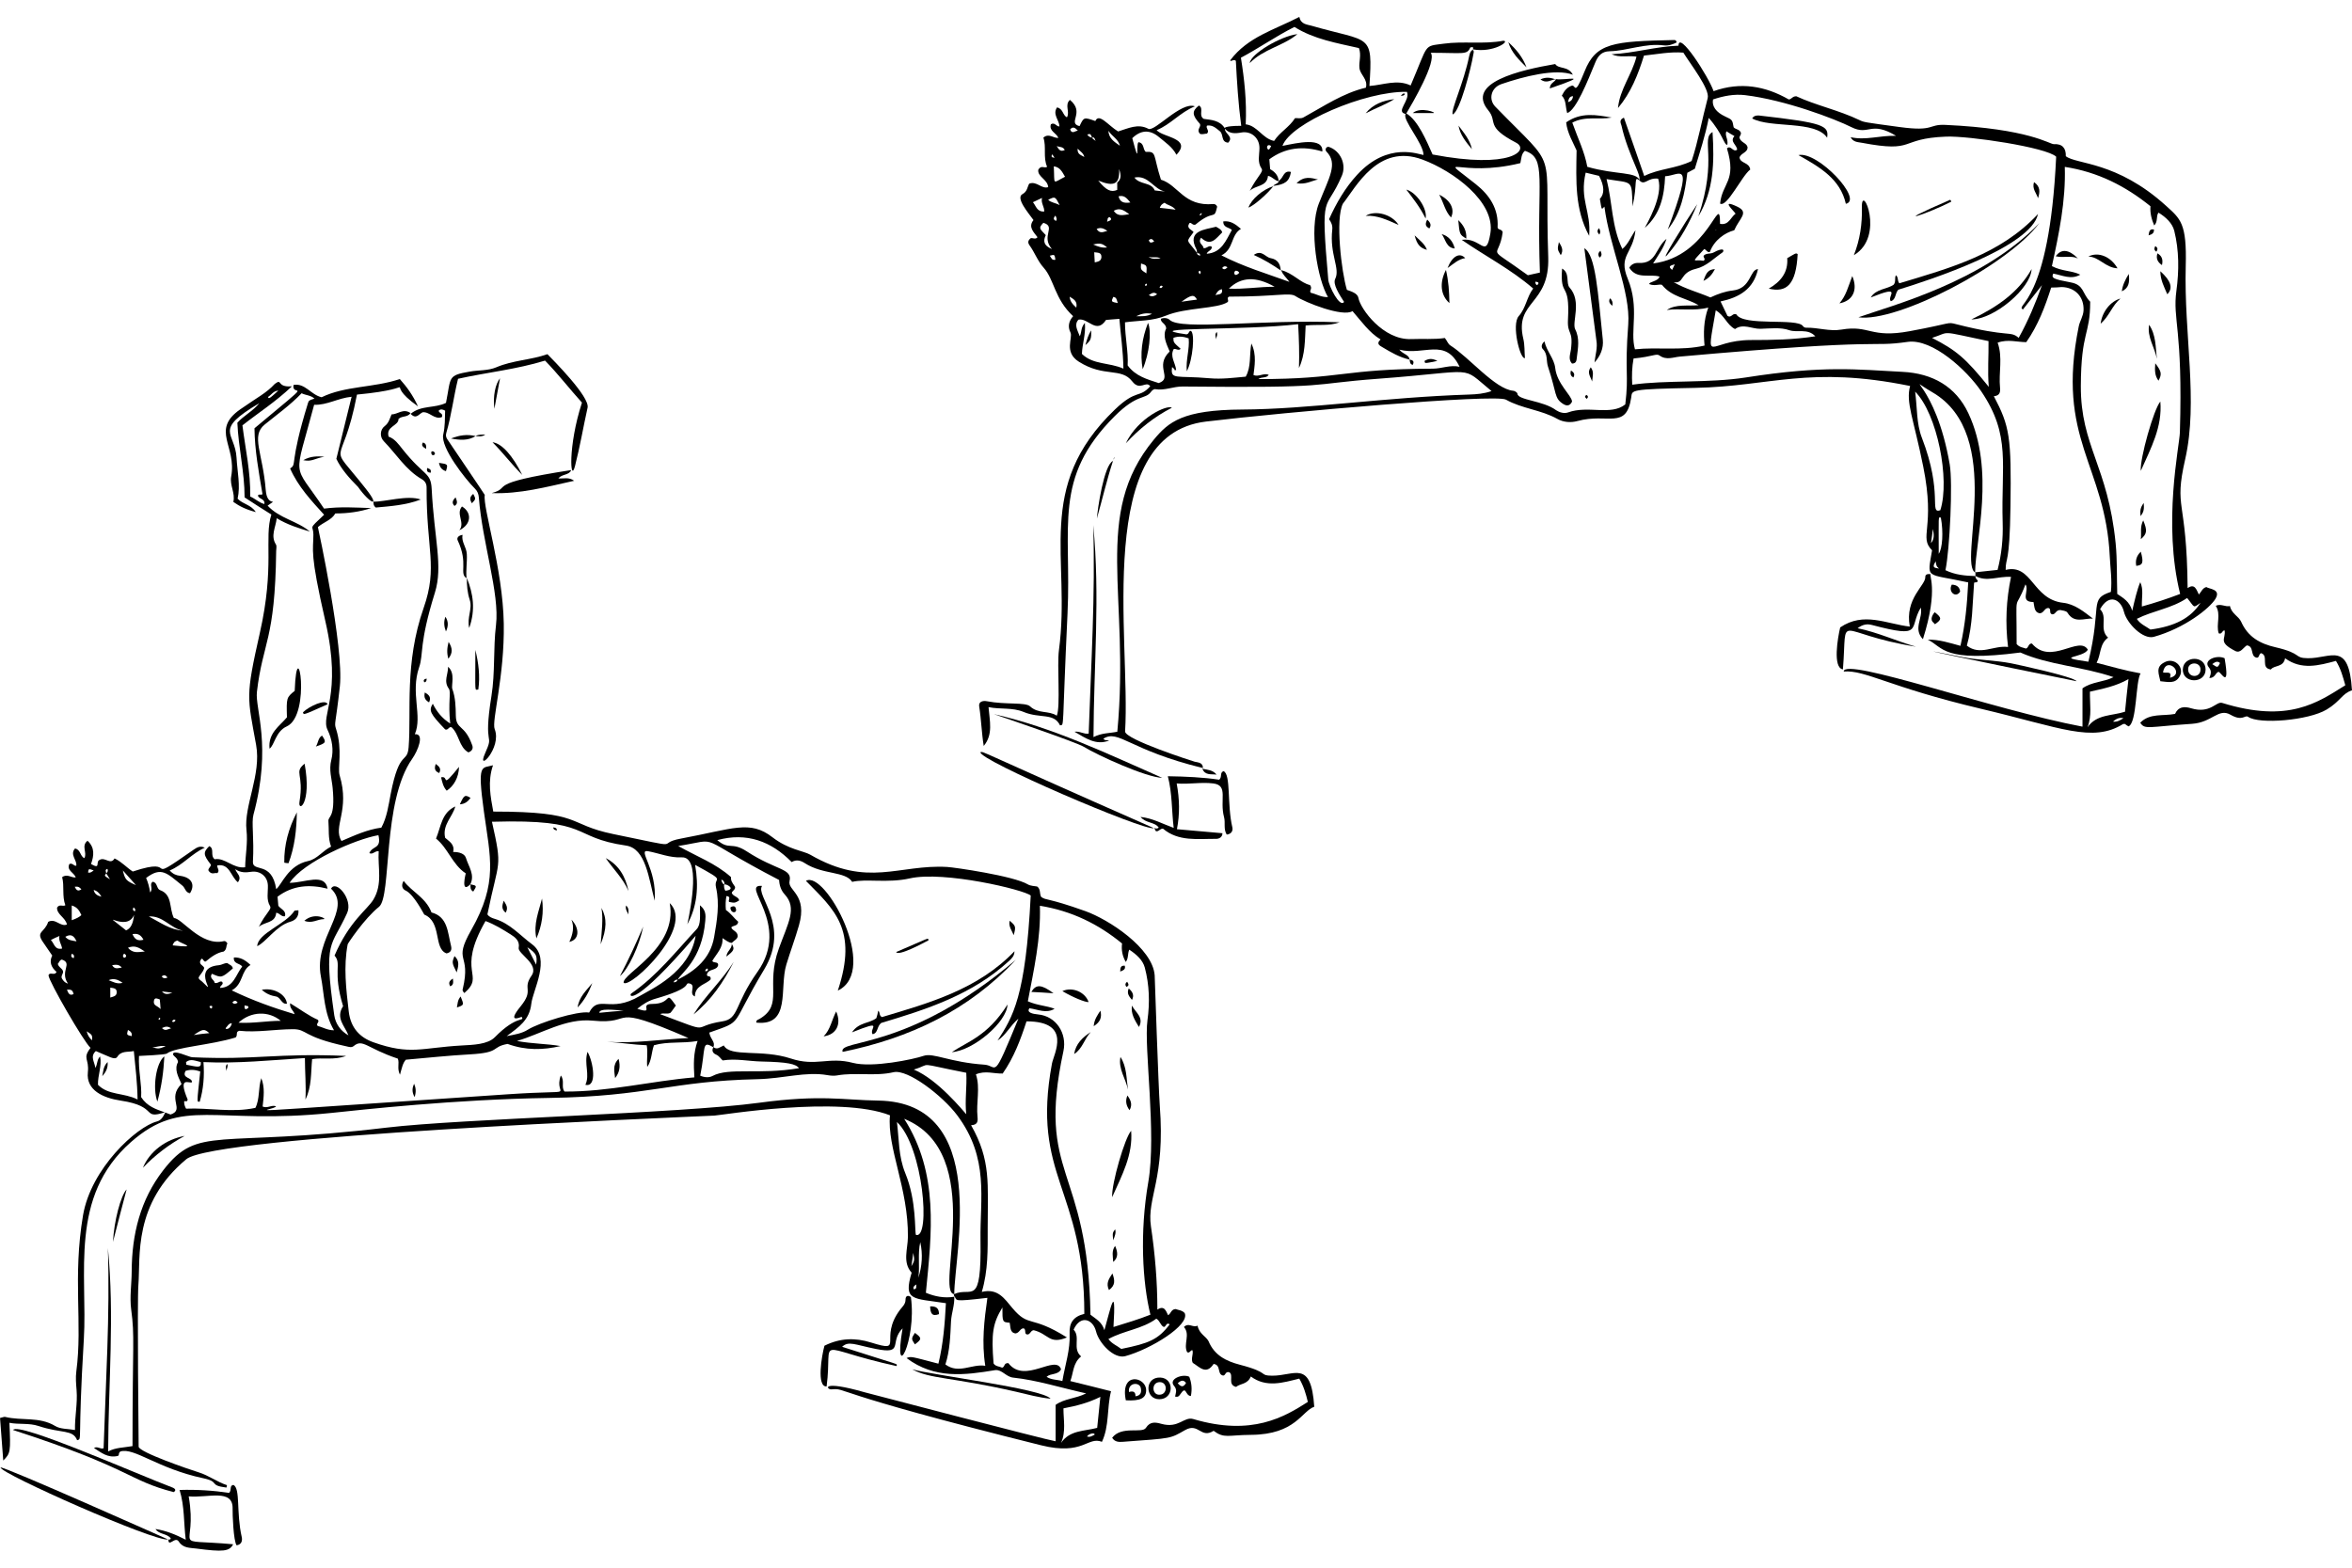 <?xml version="1.0" encoding="utf-8"?>
<!-- Generator: Adobe Illustrator 23.0.1, SVG Export Plug-In . SVG Version: 6.00 Build 0)  -->
<svg version="1.2" baseProfile="tiny" id="Layer_1" xmlns="http://www.w3.org/2000/svg" xmlns:xlink="http://www.w3.org/1999/xlink"
	 x="0px" y="0px" viewBox="0 0 900 600" xml:space="preserve">
<g>
	<path d="M413.69,519.14c-3.48-2.97-0.1-7.37-2.87-10.24c2.62-5.82,7.43-4.04,8.6,0.72c1.08,4.37,6.8,10.6,11.16,9.42
		c9.61-2.6,24.89-11.92,22.74-16.49c-1.02-1.13-2.46-1.13-3.48-1.54c-1.74,0.1-1.74,1.74-2.87,2.36c-0.82-1.64-1.43-3.89-4.1-2.15
		c0-10.86-0.91-21.41-2.46-31.85c-1.64-11.05,5.55-17.92,3.38-46.3c-0.49-6.46-1.94-49.67-1.95-49.78
		c-0.78-10.46-17.64-21.4-26.53-24.58c-14.64-5.23-14.86-3.97-16.9-5.43c-0.72-1.23-0.1-2.97-1.54-3.99
		c-1.13-0.2-2.56-0.21-3.58-0.82c-5.43-3.24-28.06-6.5-30.83-6.66c-18.56-1.08-30.39,8.08-52.44-4.71
		c-2.49-1.45-8.32-1.91-14.44-6.66c-8.64-6.71-15.03-3.21-35.03,0.51c-10.59,1.97,3.28,4.27-25.91-1.74
		c-18.19-3.75-11.12-8.6-45.89-8.6c-1.02-5.63-2.25-11.47-0.1-17.72c-4.3,1.27-6.08-1.2-3.48,17.72
		c2.41,17.52,5.48,27.16-4.81,45.27c-7.3,12.83,0.06,8.46-3.28,22.64c-0.27,0.54,0.19,1.11,0.61,1.54
		c8.22-7.12-3.33-7.57,8.09-27.55c3.38,1.23,6.55,3.18,9.63,5.12c1.64,1.03,3.59,2.46,3.07,5.12c-0.44,2.25,7.99,6.25,4.92,10.65
		c-3.69,5.28,1.13,5.25-4.2,11.78c-5.63,6.89,0.24,3.94,0.41,3.99c1.22,2.03-1.71-0.91-10.24,7.78c-2.77,2.82-8.39,2.94-12.6,3.18
		c-15.57,0.86-19.72,3.81-33.9-1.23c-5.22-1.85-8.69-5.53-9.42-11.78c-1.01-8.61-2.04-17.12-0.41-25.71
		c0.07-0.36,6.45-9.93,11.98-14.34c4.94-3.93,1.14-40.29,12.7-56.64c2.26-3.19,4.84-9.8,1.02-9.42c3-7.06-1.76-15.71,1.64-25.61
		c1.77-5.16-0.15-8.71,6.04-28.58c3.17-10.16-0.27-20.56-1.23-39.64c-0.33-6.61-2.82-4.76-11.16-15.26
		c-1.54-1.94-2.97-3.99-5.33-4.81c-1.13-3.99,3.89-4.1,3.79-6.76c1.43-1.33,3.38-0.51,4.61-2.25c-2.77-1.95-4.92,0.51-7.27,0.51
		c-0.72,1.64-1.03,3.27-2.66,4.51c-1.75,1.32-1.93,4.08-0.31,5.74c4.76,4.87,8.42,11.02,14.54,14.54c1.23,0.71,1.85,1.74,1.84,3.18
		c-0.11,23.84,4.39,30.31-1.13,46.09c-7.4,21.17-4.67,39.71-5.74,53.26c-0.52,6.59-3.5,0.5-6.86,17.92
		c-0.85,4.4-1.43,8.91-3.58,12.91c-5.43,0.72-10.24,2.97-15.26,5.12c-3.44-5.64,3.38-11.57-0.72-25.2
		c-0.83-2.77,1.21-9.64-1.33-17.62c-0.83-2.61-0.22-1.19,1.43-16.39c1.62-14.84-8.35-60.83-8.4-60.94c2.25-1.95,5.22-2.66,6.66-5.22
		c4.81,0,9.32-0.61,13.72-2.05c-5.94-0.2-11.78-0.61-18.03,0.2c-12.17-18.26-11.65-10.03-3.79-39.74c4.92,0.2,9.12-2.56,14.34-3.07
		c-1.95,8.09-3.89,15.67-5.84,23.76c1.84,3.89,5.02,7.48,8.3,10.75c4.51,6.45,8.86,8.18,3.07,0.82c-15.5-19.7-9.33-5.77-3.48-36.16
		c27.66-2.61,8.06-6.34,23.35,4.51c-1.95-4.3-4.3-7.48-6.96-10.45c-10.14,3.38-20.89,2.56-29.91,6.96
		c-4.1-0.92-6.35-5.53-10.75-4.71c-0.95,5.38,9.8-4.04-14.95,16.59c0.1,8.4,1.64,16.8,3.07,25.2c-0.61,0.51-1.33-0.2-1.74,0.51
		c0.2,1.43,2.77,1.13,2.46,3.28c-2.05-0.51-3.48-2.05-5.43-2.87c0.2-9.32-1.84-18.23-2.97-27.24c6.25-4.92,12.7-9.01,18.95-14.95
		c-6.09,0.53-3.49-3.22-6.56-0.92c-3.33,3.57-6.25,4.87-13.21,9.73c-11.4,7.95-1.31,14.05-3.48,25.71
		c-0.63,3.38,1.64,6.35,0.82,9.73c2.46,1.74,5.02,2.97,8.6,3.89c-1.84-2.87-4.92-2.97-6.96-5.12c1.13-5.02-0.12-10.34-0.41-15.67
		c-0.54-9.94-9.16-10.31,8.71-20.89c-2.46,3.07-6.04,4.81-8.4,7.48c0.41,9.63,2.77,18.85,2.77,28.58c3.07,2.05,6.66,4.3,10.24,6.56
		c-2.85,9.07,1.38,19.65-4.4,45.27c-5.6,24.81-4.77,24.4-1.43,42.92c2.05,11.37-4.74,23.33-3.69,32.57
		c0.55,4.82-0.41,9.42-0.51,14.24c-4.61,0.61-7.68-3.79-11.68-3.07c-1.84-1.54,0.1-3.99-2.05-5.02c-2.36,2.36-2.36,3.28,0.61,7.07
		c0.1,0.92-1.54,1.74-0.72,2.56c1.13,1.43,2.25,0.41,3.18,0.72c1.13-1.02-0.2-2.05,0-2.97c4.81-0.82,5.12,4.3,7.89,6.45
		c1.64-2.25-0.41-3.18-1.02-5.02c2.05,1.43,4.1,1.32,6.04,1.02c3.48-0.53,6.33,1.74,6.45,5.22c0.09,2.66-0.67,5.4,0.82,7.89
		c0.77,1.29-1.54,2.46-4.3,7.99c2.15-2.05,6.35-1.33,6.66-5.43c1.33,0.1,1.95,1.64,3.38,1.33c0.51-2.15-1.54-2.66-2.56-3.99
		c-0.1-1.02-0.2-2.25-0.31-3.48c5.84-4.4,12.29-4.81,19.15-3.07c-1.08-6.18-8.65-2.25-14.54-2.25c5.25-8.03,25.37-16.76,34-18.23
		c1.25,5.42-2.26,3.9-3.48,6.86c1.33,0.72,2.05-0.92,3.58-0.72c-0.41,6.15,1.61,12.54-2.05,18.54c-2.35,3.87-9.19,8.21-14.85,21.41
		c2.93,3.26-0.88,5.76,3.28,19.36c-2.97,4.51,0.61,7.48,2.05,11.16c-2.97-1.64-4.95-4.4-5.43-7.68
		c-4.24-29.37-1.12-25.75,4.92-39.13c2.38-5.28-4.35-12.91-6.15-9.32c8.36,7.97-6.78,18.72-3.89,33.6
		c1.33,6.86,1.13,14.03,5.02,20.59c-2.56,0-4.4-1.23-6.25-1.64c-0.82-1.02,0.82-1.33,0.1-2.36c-3.58-1.54-6.86-4.1-10.65-6.35
		c-0.2,2.05,1.23,2.66,1.74,4.2c-8.19-2.46-15.98-5.22-24.07-9.12c4.51-2.46,3.38-7.48,7.17-9.73c-2.05-1.95-3.89-2.97-6.35-2.87
		c-0.31,2.56,2.36,2.15,3.18,3.48c-2.46,3.07-3.18,7.89-8.4,8.19c-0.31-0.92,1.54-1.23,0.72-2.36c-0.92-0.51-1.64,0.82-2.87,0.41
		c0-1.13-2.25-1.74-1.02-3.48c3.69,1.64,3.69,1.64,7.99-2.05c-0.2-1.23-1.43-1.43-2.15-2.05c-1.23,0-2.05,0.72-3.18,0.82
		c-11.38,0.98,0.21,12.91-6.35,6.35c-0.51-0.51-1.23-0.72-1.43-1.54c0.51-1.33,1.84-2.15,2.15-3.79c-0.31-1.02-2.56-1.33-1.13-3.38
		c0.61-0.61,0.92,1.33,1.74,0.92c2.05-1.74,4.3-3.38,6.86-3.79c1.33-0.92,0.82-2.36,1.43-3.07c-0.41-0.72-0.92-1.02-1.33-0.92
		c-8.84,2.15-16.2-8.92-19.15-8.81c-1.95-3.79-0.41-9.01-5.43-10.75c-1.33-0.72-0.82-2.77-2.66-3.18c-1.54,1.02,0.31,2.66-1.02,4.1
		c-0.31-2.05-0.82-3.89-1.54-5.53c5.85-4.42,7.88-1.92,13.93,2.97c1.02,0.83,1.13,2.66,2.87,2.87c2.05-3.28,0.62-6.06-3.79-6.66
		c-1.54-0.21-2.66-0.61-3.99-2.05c5.02-2.05,8.4-6.45,13.42-8.71c-1.64-0.82-2.87-0.21-4.2,0.72c-20.74,14.54-4.45,2.1-23.35,8.4
		c-2.36-1.54-4.2-3.69-6.96-5.02c-1.54,2.66-3.58-0.61-5.63,0.51c-1.88,0.75,0.56,3.89-3.38,1.64c1.13-3.18,1.54-6.25-1.33-8.91
		c-2.56,1.95,0,4.61-1.23,6.66c-1.64-0.72-1.43-3.38-3.58-3.69c-2.05,2.36,0.82,4.4,0.51,6.56c-0.92,0.31-1.43-1.23-2.66-0.61
		c-1.13,2.46,1.74,3.18,2.46,5.12c-1.74,0.2-3.28-1.54-5.22-0.1c0.92,3.38-0.1,7.17,1.23,10.75c-1.02,0.61-2.25-0.61-3.18,0.92
		c-0.1,2.66,3.18,3.69,3.79,6.45c-2.56,1.02-4.4-2.56-7.17-1.02c-1.37,4.11-4.64,3.63-2.25,7.37c1.16,1.82,2.46,3.48,3.79,5.53
		c-1.23,2.36-0.41,4.51,1.64,6.25c-0.72,1.64-2.56-0.2-3.07,1.33c0.2,2.46,13.42,25.3,16.08,27.76c-3.22,4.21-0.44,4-1.02,9.32
		c-0.75,6.84,5.77,9.84,12.6,10.86c14.61,2.18,7.88,7.32,16.84,4.49c-3.3-1.16-6.72-2.23-9.05-5.82c0.31-4.92-1.13-10.24-0.82-15.77
		c0.81-0.04,10-0.42,10.65-0.92c3.14-2.45,16.82-3.21,26.32-6.15c1.02-1.02-0.2-2.15,1.43-2.56c6.66,0.72,13.52-0.56,20.38-0.61
		c5.8-0.04,3.28,2.81,20.59,6.56c0.92,0.2,1.93,0.6,2.77-0.1c3.51-2.95,5.06,0.87,16.9,4.81c0.72,1.74-0.41,3.69,0.82,6.15
		c0.72-2.46,1.02-4.4,2.25-5.74c8.19-0.72,16.39-1.6,24.58-2.05c11.9-0.66,7.89-2.82,14.34-3.99c7.07,2.56,13.62,2.36,20.28,0.82
		c-5.22-0.92-10.65-0.82-16.7-1.95c9.08-2.59,18.7-8.82,28.99-7.78c16.98,1.71,4.65-7.19,36.67,6.66c-10.86,0.51-21,2.15-31.14,1.43
		c5.12,0.31,10.04,1.13,15.16,1.33c0.51,2.97-0.1,5.63,0.2,8.3c1.74-2.46,1.54-5.53,2.56-8.3c5.33-1.54,10.86-0.61,16.7-1.64
		c-1.64,4.61-1.54,9.01-1.23,13.93c-16.7,1.43-32.78,5.53-49.68,5.43c-1.43-1.74,0.2-4.1-1.43-6.15c-3.15,8.67,8.72,5.25-19.97,7.17
		c-119.11,7.98-89.24,6.48-89.01,4.61c-1.74-0.61-3.28,0.92-5.12,0.1c0.41-3.69,0.92-7.27-0.51-10.86
		c-1.23,3.79-0.51,7.89-2.25,11.37c-8.91,1.95-17.72-0.1-26.53,0.31c-0.51-0.92-0.82-1.84-0.72-2.87c0.61-0.1,1.13,0.41,1.33-0.61
		c-3.98-9.45,0.86-5.88,1.64-6.66c0.1-1.95-3.99-1.33-2.46-4.3c1.74-0.61,3.58-0.51,5.63,0.2c-1.33,12.65-1.34,11.57-0.2,11.57
		c1.43-4.81,1.84-9.83,1.43-15.16c12.91,0.61,25.71-0.72,38.82-1.54c0,5.43,0.51,10.65,0.2,15.88c2.46-4.92,2.05-10.24,2.56-15.47
		c4.1-0.72,8.3,0.51,13.01-1.23c-27.04-1.15-34.17,1.63-58.89,0.51c-1.29-0.06-7.37-3.15-7.37-1.13c0.31,0.92,1.74,1.23,1.95,2.97
		c-1.54,2.66,0,5.53,1.33,8.4c-5.78,5.58,1.46,9.79-4.2,11.68c-0.66-0.28-1.33-0.52-2.02-0.77c-0.99,2.04-1.8,3.07-3.21,3.43
		c-7.78,2.03-25.22,17.93-28.27,35.95c-4.01,23.71-0.12,41.39-2.56,59.71c-0.31,2.35-0.1,4.71,0.1,7.17
		c0.42,5.12-0.72,10.14-0.61,15.26c-2.77-0.51-5.54-0.3-7.58-1.54c-6.06-3.66-12.81-1.92-19.15-3.48c-0.41-0.1-0.92,0.2-1.95,0.41
		c0.41,5.33,0.82,10.65,1.23,16.29c2.77-2.77,2.87-3.28,2.36-14.44c3.69,0.72,7.48,0,11.16,1.23c8.86,2.95,13.12,1.22,14.75,5.43
		c2.07-0.64,0.13,1.64,2.56-38.51c1.52-25.23-5.76-54.65,18.03-75.59c19.84-17.47,31.8-6.5,76.72-11.16
		c11.88-1.23,46.95-5.18,83.37-5.74c37.86-0.57,46.65-6.45,79.58-7.17c10.19-0.22,18.45-3.04,26.94-1.54c1.13,0.2,2.46,0.3,3.58,0.1
		c7.16-1.27,14.55,0.42,21.61-1.23c5.47-1.28,18.8,9.04,24.38,16.49c12.33,16.47,8.68,31.86,8.91,47.63
		c0.39,26.5-3.41,17.73-10.04,20.79c0-15.36,13.92-73.42-29.09-74.05c-13.45-0.2-21.91-2.36-45.48,0.82
		c-30.72,4.15-113.93,6.1-142.68,9.53c-65.5,7.81-71.93-1.1-85.42,16.29c-8.82,11.36-12.03,24.58-12.09,38.72
		c-0.02,4.92-0.83,9.83-0.2,14.54c1.42,10.61,0.51,12.71,0.51,52.34c-3.48,0.61-6.45,0.51-9.32,2.05c0.1-26.32,2.46-52.03-0.1-77.84
		c0.82,25.61-0.82,51.11-1.64,76.61c-1.23,0.51-2.25-0.92-3.69-0.1c2.87,1.84,5.33,3.89,9.01,3.07c0.92-0.2,0.1-1.02,1.13-1.74
		c5.25-1.62,14.2,6.54,31.65,10.24c6.63,1.41,1.86,2.7,8.91,3.58c0.1-0.51,0.2-0.82,0.2-0.92c-3.79-1.23-6.96-3.72-10.86-4.92
		c-3.32-1.02-22.94-7.73-22.94-9.83c0.01-0.1-0.59-55.82-0.1-61.86c0.86-10.78-2.15-31.09,18.33-48.14
		c10.8-8.99,183.93-15.79,202.08-16.7c2.67-0.13,47.86-7.73,67.19-0.1c-1.22,12.22,7.08,27.98,6.86,46.6
		c-0.05,4.61-2.14,9.74,1.43,13.62c-3.28,10.95,0.44,9.72,13.11,11.68c-0.41,7.89-1.02,15.57-2.87,23.15
		c-10.52-2.74-10.42-2.89-12.19-2.15c10.75,8.09,22.23,6.56,34,4.61c2.56-0.2,4.09,2.58,6.76,2.87c9.31,1,18.23,3.89,27.96,6.04
		c-3.99,2.05-8.3,1.95-11.68,4.4c0,4.61,0,9.12,0,13.93c-3.57-0.54-72.37-18.56-73.03-18.74c-17.19-4.92-14.55-0.99-12.8-1.13
		c6.4-0.5-3.09,0.65,80.3,21.41c16.16,4.02,17.75-3.53,23.25-1.33c2.87-6.04,1.84-12.8,3.48-19.36c-5.12-1.33-10.24-2.56-15.57-3.89
		C410.82,525.29,410.52,521.7,413.69,519.14z M106.52,149.49c-3.63,3.3-3.63,3.18-3.99,2.46
		C103.86,151.13,104.58,149.6,106.52,149.49z M125.67,314.29c0.27,3.18-0.2,6.45,1.02,9.73c-3.28,1.64-5.33,4.79-8.81,5.53
		c-7.66,1.63-10.02,9.02-12.19,10.75c-1.65-10.79-8.91-6.4-8.91-10.34c0.52-9.37-0.61-15.12,0.2-18.13
		c7.14-26.37,0.58-40.58,1.33-47.01c2.24-19.29,6.95-19.49,7.37-53.98c0.01-0.82,0.29-1.83-0.1-2.46c-2.12-3.34-0.1-6.45,0.31-10.04
		c4.2,2.56,8.4,3.79,12.7,5.12c-4.81-4.1-11.68-5.02-16.18-9.94c4.66-3.33-0.17,1.12-0.72-5.94c-1.11-14.26-5.78-20.73-0.41-25.09
		c4.74-3.85,9.83-7.48,14.13-11.98c1.64,0.82,3.48,0.72,4.92,2.05c-1.95,0.61-2.17,0.71-2.46,1.64
		c-7.38,23.94-4.05,23.33-6.86,25.09c3.07,6.96,8.09,12.29,13.01,17.72c-6.39,6.01-4.1,3.73-4.1,7.58c0,6.25-1.53,6.53,4.61,33.29
		c6.51,28.37-1.97,35.74,0.82,41.48c1.78,3.67,2.38,7.79,1.43,11.47c-1,3.9,0.19,7.27,0.51,10.75
		C128.4,313.31,125.5,312.2,125.67,314.29z M19.46,359.77c1.13-0.61,2.05-1.02,3.28-1.54c-0.41,1.84,0.82,3.18,1.02,4.81
		C20.89,363.66,20.79,361.1,19.46,359.77z M23.76,374.62c-0.71-1.13,0.72-2.05,0.31-3.07c-0.41-1.02-1.64-1.33-1.95-2.66
		c0.51-0.41,0.51-1.33,1.54-1.64c4.37,1.46-0.94,4.4,2.36,9.22C24.89,376.16,24.28,375.44,23.76,374.62z M25.61,378.82
		c2.05-0.31,2.25,0.61,2.56,1.64C26.63,381.18,26.22,380.26,25.61,378.82z M28.17,366.74c-0.82-0.31-1.23-0.82-0.61-1.74
		C28.47,365.51,28.47,366.02,28.17,366.74z M24.99,358.54c2.46-1.43,3.48,0,4.3,1.74C27.76,359.98,26.12,359.98,24.99,358.54z
		 M27.45,352.19c0-2.05,0-3.79,0-5.63c2.15,0.61,2.97,2.05,3.69,3.69C30.22,351.06,29.19,351.58,27.45,352.19z M28.58,339.39
		c1.33-0.2,1.95,0.2,2.56,1.02C29.6,341.33,29.19,340.51,28.58,339.39z M54.9,359.67c-2.25,0.61-3.38-0.2-4.2-2.15
		C52.85,357.11,53.98,357.93,54.9,359.67z M51.11,347.27c0.31,0.41,0.92,0.51,0.51,1.54C50.9,348.5,50.6,348.09,51.11,347.27z
		 M52.03,338.77c-3.79-1.64-4.2-2.15-5.02-5.63C48.86,335.19,50.39,336.93,52.03,338.77z M51.31,350.14
		c-0.41,3.58-1.33,5.22-3.07,5.94C36.61,346.78,48.33,357.41,51.31,350.14z M48.96,394.19c1.23,0.61,1.64,1.33,1.43,2.36
		C48.45,396.13,48.45,396.13,48.96,394.19z M48.14,366.22c-0.62,0.93-1.72-0.34-0.61-1.23C48.24,365.4,48.45,365.81,48.14,366.22z
		 M46.6,370.32c-1.23,0.1-2.66,0.92-3.69-0.92C44.55,369.09,45.68,369.19,46.6,370.32z M46.91,376.16
		c-2.15,0.61-3.69-0.41-5.33-1.02C43.43,374.31,45.07,374.83,46.91,376.16z M44.66,379.74c0,1.54-1.23,1.64-2.46,2.05
		c0-1.33,0-2.46,0-3.79C43.53,378.21,44.66,378.21,44.66,379.74z M41.07,332.53c0.41,0.72,0.1,1.23-0.41,1.74
		c0.31,0.51,0.72,1.13,1.43,2.25c-2.25-1.33-2.25-1.33-1.43-2.25C40.66,333.65,39.95,332.94,41.07,332.53z M38.82,343.18
		c-1.74-0.41-2.66-1.13-2.97-2.56C37.08,340.92,38,341.74,38.82,343.18z M35.85,333.14c-0.82,0.61-1.33,1.02-2.15,0.82
		C33.9,332.42,33.9,332.42,35.85,333.14z M35.23,398.18c-1.02-0.92-1.74-2.05-2.05-3.48C35.34,396.13,35.34,396.13,35.23,398.18z
		 M37.49,415.18c-0.1-3.69,1.54-7.07,0.82-10.86c-1.33,1.33-0.92,2.97-1.84,4.4c-0.2-2.25-2.15-4.3,0.2-6.45
		c5.21,2.14,7.24,3.58,8.19,2.25c1.54-2.46,3.89-1.74,6.35-2.25c0.61,6.15,1.33,11.98,1.43,18.54
		C47.42,418.15,41.48,419.28,37.49,415.18z M48.96,362.74c2.66-1.13,4.3,0,6.45,1.43C52.85,364.38,50.9,364.99,48.96,362.74z
		 M70.06,356.19c-5.02-0.31-8.91-3.28-13.11-5.43C62.38,350.35,65.24,355.37,70.06,356.19z M65.96,379.95
		c-1.33,0.41-2.77,1.02-3.99-0.51C63.3,379.64,64.63,379.74,65.96,379.95z M61.86,373.7c1.23-0.92,1.64-0.2,2.25,0.41
		C63.2,374.52,62.58,374.62,61.86,373.7z M58.89,383.12c0.23-1.53,1.23-0.92,2.25-0.61c0.1,0.92,0.2,1.95,0.31,3.69
		C60.23,384.86,58.62,384.97,58.89,383.12z M60.64,390.09c0.1-0.31,0.2-0.61,0.61-0.51C61.43,390.31,60.93,390.38,60.64,390.09z
		 M58.28,400.84c1.54,0,3.07-0.82,5.12-0.41C60.74,401.46,60.74,401.46,58.28,400.84z M61.97,393.47c1.13-0.51,2.05-0.92,3.48,0.1
		C64.12,393.88,63.3,394.8,61.97,393.47z M65.76,390.91c0.41-0.31,0.61-1.02,1.43-0.41C66.88,391.01,66.47,391.42,65.76,390.91z
		 M66.06,361.82c0.31-0.92,0.61-1.54,1.84-1.84C69.32,361.23,76.47,362.98,66.06,361.82z M74.16,396.13
		c3.48-2.36,3.99-2.46,5.94-0.72C77.84,395.62,76.2,395.82,74.16,396.13z M81.02,385.99c-0.51-0.1-0.92-0.31-0.82-0.92
		C81.22,384.76,81.43,385.07,81.02,385.99z M93.62,384.66c0.31,0.61,1.54-0.1,1.43,1.02C93.92,386.71,93.41,386.3,93.62,384.66z
		 M86.45,393.37c0.61-0.61,1.02-1.74,2.25-1.74C88.16,394.34,85.78,394.03,86.45,393.37z M88.9,383.64c0.61-0.51,1.13-1.13,2.05,0.1
		C90.13,384.25,89.52,384.45,88.9,383.64z M91.26,391.42c4.71-4.4,11.57-4.61,16.18-0.72C102.12,390.7,96.89,391.73,91.26,391.42z
		 M76.82,406.48c0.31,2.51-1.28,1.82-5.53,1.02c0-0.41-0.1-0.72-0.1-1.02C72.93,405.04,74.87,406.07,76.82,406.48z M415.94,549.77
		c0.82-1.15,2.85-1.54,2.97-0.72C417.99,549.56,417.07,550.18,415.94,549.77z M419.84,546.49c-5.02,1.33-10.45,0.82-13.83,5.74
		c1.95-4.3,0.92-8.71,0.92-13.21c4.81-0.92,9.42-2.05,14.13-4.4C420.66,538.81,420.25,542.5,419.84,546.49z M442.47,504.7
		c1.43,0.82,1.54,2.56,2.87,3.18c0.92-0.1,0.92-1.95,2.25-1.02c-4.4,5.84-7.89,7.27-18.54,9.42c-1.54-1.23-3.58-1.95-4.92-3.79
		C430.08,509.21,437.04,508.7,442.47,504.7z M397.92,346.66c12.09,1.95,22.33,6.96,31.44,14.44c-0.31,2.46,0.1,4.81,1.43,7.07
		c1.13-1.54,0.61-3.07,1.33-4.71c2.77,1.84,5.17,3.98,5.94,6.86c1.76,6.63,1.95,13.42,1.02,20.18c-1.42,10.44,3.55,43.31,0.31,61.97
		c-3.33,19.18-2.21,38.46,0.82,50.7c-4.61,1.84-9.22,3.18-14.13,4.71c1.11-18.3-1.31-6.26-3.48,1.23c-0.92-3.18-3.28-4.3-5.33-5.94
		c-0.99-57.48-20.78-52.41-10.34-100.89c1.45-6.76-2.78-13.39-9.73-14.03c-2.05-0.19-4.5-0.73-3.28-2.36
		c3.18,0.41,6.35,2.15,9.63,0.2c-3.18-1.23-6.56-1.23-10.24-2.87C395.56,371.34,398.33,359.16,397.92,346.66z M201.78,362.54
		c3.48,2.36,3.89,3.18,3.38,6.66C203.93,366.74,202.9,364.69,201.78,362.54z M229.33,387.63c0-1.87,5.67-1.06,9.32-0.82
		C235.58,387.02,232.4,387.32,229.33,387.63z M225.44,387.53c-4.41-0.73-19.31,3.93-23.46,6.56c-2.25,1.43-4.81,1.84-8.09,2.46
		c4.71-3.48,8.72-6.14,9.42-12.39c0.58-5.21,7.61-17.31,0.31-22.74c-4.64-3.45-8.5-8-14.24-9.73c-1.02-0.31-2.25-0.72-2.87-1.74
		c4.35-21.38,5.86-17.08,1.74-35.44c38.69-1.14,29.64,5.98,51.31,9.12c7.58,1.1,8.67,12.59,10.96,21.1
		c0.94-12.24-6.75-19.72-2.56-18.95c4.29,0.79,8.3,2.58,12.91,2.36c7.21-0.35,3.63,18.57,2.15,25.61c3.79-6.96,4.4-14.44,2.97-22.74
		c12.56,6.85,6.98,4.2,7.99,8.6c1.45,6.35,0.4,12.7-0.72,19.05c-1.44,8.19-7.07,12.8-13.93,16.29c1.31-2.63,9.24-7.44,10.55-22.53
		c0.18-2.05,0.31-4.1-2.05-5.94c0,3.95,0.42,7.34-1.23,9.12c-7.99,8.59-15.26,17.92-25.09,24.68c-1.1,1.1,1.08,5.41,24.68-22.12
		c-2.33,14.01-16.88,20.35-21.41,23.05C233.32,388,229.08,380.46,225.44,387.53z M269.79,371.65c0.2-0.51,0.41-1.02,1.02-0.92
		C271.01,371.75,270.5,371.75,269.79,371.65z M259.24,374.93c-0.1,0.72-0.61,1.02-1.54,1.02
		C258.11,375.24,258.52,374.93,259.24,374.93z M272.65,411.8c-1.33,0.71-2.97,0.61-4.71-0.1c2.19-10.68,0.44-13.72,5.02-10.86
		c-0.72,1.23-0.2,2.25,1.02,2.77c1.23,0.51,1.84,1.64,2.56,2.25c5.02-0.82,9.94,0.31,14.85,0.41c9.94,0.21,13.21,0.92,14.34,2.56
		C290.22,411.42,278.94,408.45,272.65,411.8z M326.32,406.78c-9.19-2.43-14.14,1.52-23.66-1.64c-11.24-3.73-23.17-0.37-25.71-5.02
		c-1.43,0.61-2.56,1.84-3.99,0.61c0.92-1.95-1.23-3.07-1.54-5.53c13.47-4.81,7.52-1.71,21-24.17c10.21-17.02-3.45-28.11-0.82-31.96
		c-8.85-0.84,11.37,14.39-1.74,32.88c-8.96,12.64-6.99,17.95-13.42,18.95c-12.93,2-2.66,5.19-23.86-2.77
		c1.43-0.61,2.66,0.2,3.99-0.51c0.72-0.82,1.33-1.84,2.05-2.77c-4.53-6.35-0.98-0.61-9.12-0.61c-5.13,0,1.32,4.16-5.63,1.84
		c2.25-1.84,4.39-3.11,6.76-3.79c14.78-4.22,11.13-5.94,12.91-5.94c3.28,0.51-0.31,3.89,2.36,5.02c0-4.3,4.4-4.61,6.04-6.56
		c0.2-1.84-1.54-0.61-1.43-1.84c0.51-2.36,3.79-1.33,4.3-3.58c0.1-1.54-1.84-0.61-2.25-1.64c1.74-2.87,4.2-5.12,3.89-8.71
		c1.22,0.72,2.24,1.74,3.57,1.84c0.75-0.86,2.16-1.38,2.26-2.56c0-1.95-2.05-2.05-2.46-3.38c0.72-0.82,2.46-0.41,2.66-2.15
		c-1.64-1.43-2.87-3.28-4.71-4.51c-0.2-1.84-0.1-3.69,0.2-5.33c2.05,0.2,0.51,1.54,1.02,2.25c2.15,0.41,2.15,0.41,3.79-0.51
		c0.17-1.38-2.43-1.61-2.77-2.97c0.2-0.82,1.54-1.23,1.23-2.36c-1.43-2.05-1.54-2.36-1.54-3.69c-5.84-5.22-12.91-7.78-20.18-11.88
		c17.23-2.72,5.15-4.37,38.61,13.01c0.1,2.05,0.73,3.98,2.15,5.53c4.81,5.23,1.33,10.81-2.25,20.69
		c-5.26,14.49,1.98,21.39-7.37,26.94c-0.51,0.3-1.43,0.41-1.23,1.43c13.35,1.36,8.71-13.17,11.47-22.23
		c1.53-5.02,3.37-9.94,4.81-14.95c3.46-12-4.44-13.28-3.58-17c1.13-4.9-5.05-3.97-16.39-11.37c-5.87-3.83-6.68-0.32-11.27-4.3
		c11.27-3.07,20.59,0.41,28.47,8.4c1.84-1.13,3.59-0.52,5.02,0.41c6.92,4.5,15.55,3.04,18.13,7.17c5.1-1.27,13.64,0.56,22.02-1.33
		c13.12-2.96,43.82,4.35,46.3,6.56c-1.94,38.88-6.87,46.5-12.7,55.51c3.18-2.05,4.71-5.53,7.99-8.4
		c-10.11,24.56-7.74,17.97-13.01,17.62c-13.33-0.91-19.48-4.65-23.25-3.38C349.54,405.45,333.78,408.75,326.32,406.78z
		 M276.03,336.62c1.02,0.41,1.13,1.02,1.23,1.74C276.62,338.68,276.03,337.28,276.03,336.62z M277.57,340.92
		c-0.51-0.72-0.51-1.54-0.51-2.36C277.63,338,282.11,340.36,277.57,340.92z M369.75,426.45c-1.16-1.23-10.87-13.29-20.08-17.1
		c7.61-2.28,0.05-2.69,20.08,1.23C370.06,416,369.14,421.23,369.75,426.45z M348.75,484.63c0.31-1.95,0.51-3.48,0.72-5.12
		C349.98,482.47,349.98,482.47,348.75,484.63z M349.57,493.43c-0.2-0.92,0.2-1.33,1.13-1.84
		C350.39,492.41,351.11,493.33,349.57,493.43z M351.42,489.03c0.61-4.51-0.31-9.12,0.72-13.62
		C353.16,480.02,352.85,484.52,351.42,489.03z M350.5,472.64c-0.58-1.27,0.33-12.9-4.1-23.66c-2.62-6.37-2.36-13.01-3.18-19.56
		C353.3,438.9,356.21,474.36,350.5,472.64z M377.02,522.73c-5.22-0.82-10.14,3.28-15.26-0.51c1.74-5.33,1.87-10.96,2.15-16.49
		c0.16-3.18,1.43-6.25,1.23-9.42c-3.79,0.61-7.48-0.1-10.85-1.53c2.25-22.94,5.02-45.68-8.3-66.58
		c31.97,12.93,11.52,66.58,19.15,67.09c-0.33,0.31-0.07,0.32-0.02,0.74c1.43,1.66-1.23,2.33,12.71,0.69
		C376.61,505.32,375.59,513.71,377.02,522.73z M406.52,528.57c-2.15-0.61-4.3-0.41-6.04-1.64c1.64-1.43,4.4-0.61,5.53-2.87
		c-1.97-5.91-13.8,5.76-20.08-2.25c-0.1-0.2-0.41-0.1-0.31-0.1c-1.54,0-1.02,1.43-2.15,1.74c-1-0.5-2.6-0.45-3.28-1.64
		c-0.92-11.47-0.31-15.36,3.38-21.41c0,5.63,0,5.63,2.77,5.84c0.41,1.64,0,3.79,2.25,4.1c1.54-0.2,1.74-1.95,3.07-1.95
		c1.23,0.41,0,2.36,1.54,2.36c1.13-0.1,1.13-1.54,2.36-1.64c5.73,1.43,5.9,5.6,12.7,2.77c-14.03-8.82-14.41-3.57-20.89-11.27
		c-2.95-3.5-5.53-7.68-11.68-6.15c2.46-8.3,2.25-16.29,2.25-24.27c0-17.22,1.3-26.05-6.35-39.54c2.46-0.1,2.64-1.43,2.46-3.18
		c-0.58-5.52,1.13-11.06-0.61-16.29c3.58-1.54,6.86-0.2,10.24-0.31c4.3-6.15,6.86-13.01,9.12-19.97c17.64,0,10.41,12.49,9.73,16.18
		c-8.01,43.34,12.39,47.48,12.39,95.77c-4.2,1.02-5.84,3.48-5.63,7.58C409.59,516.58,407.55,522.42,406.52,528.57z"/>
	<path d="M460.29,294.12l0.1-0.1C460.23,293.97,460.29,293.95,460.29,294.12z"/>
	<path d="M660.75,55.81c0.03,0.06,0.06,0.11,0.09,0.16C661.04,55.53,660.86,55.73,660.75,55.81z"/>
	<path d="M642.2,15.83l-0.1,0.1C642.22,15.93,642.2,15.99,642.2,15.83z"/>
	<path d="M802.27,253.67c1.74-3.18,1.02-7.17,4.4-9.63c-3.58-3.18,0-7.89-3.07-10.86c3.44-6.25,7.95-3.78,9.12,0.92
		c1.11,4.49,7.31,10.79,11.47,9.63c11.69-3.26,21.36-10.88,23.56-14.54c2.26-3.76-2.42-3.71-3.48-4.51
		c-1.54,0.41-1.84,1.74-2.87,2.87c-0.92-1.84-1.54-4.4-4.3-2.46c-0.33-35.12-5.36-29.79-0.92-49.37c5.03-22.19-0.51-47.66,0.2-73.85
		c0.45-16.47-1.98-18.07-7.58-23.15C809.93,61.62,794.52,63,790.49,59.78c0.1-3.07-1.33-4.81-4.61-4.61c-1.67,0-9.4-5.89-41.48-7.37
		c-6.69-0.31-4.05,2.65-17.51,0.82c-13.63-1.85-13.61-1.82-15.36-2.66c-7.93-3.81-16.7-5.63-24.17-9.12c-1.54,0-1.74,1.13-2.87,1.23
		c-8.91-5.12-18.44-6.86-28.78-3.18c-1.95-5.65-13.42-23.4-13.42-17.41c-8.71,0.31-17,2.87-25.61,3.28
		c3.07,1.43,6.35,0.41,9.53,0.92c-1.74,6.86-6.45,12.6-7.07,19.67c4.92-5.84,7.68-12.8,9.94-20.08c5.02-0.51,9.94-1.54,15.06-1.13
		c2.64,4.28,10.23,13.99,9.32,17.41c-2.2,8.28-3.69,16.7-6.15,24.07c-6.04,2.97-12.39,2.87-18.13,5.74
		c-2.56-7.48-5.22-14.95-7.78-22.33c-1.95,0.82-1.23,2.05-0.92,3.07c1.23,5.63,3.39,10.85,5.63,16.18c1.87,4.47,0.92,3.53,1.47,5.04
		c2,1.62,2.93-1.41,6.92-0.94c2.11,6.53-4.36,17.28-5.12,18.85c5.94-5.22,7.48-12.19,7.78-19.77c5.74-0.26,11.36-7.31,1.02,20.38
		c5.12-6.35,6.56-14.03,7.48-21.71c1.13-0.61,2.05-1.13,2.87-1.54c1.95-6.45,3.99-12.6,5.33-19.46c5.46,6.18,5.79,10.39,7.11,10.3
		c0.42-2.22-1.1-3.57-0.34-5.18c0.92,0.61,1.84,1.13,3.07,1.84c-1.95,2.15,1.02,3.38,1.02,5.22c-1.64,1.13-2.36-1.95-3.89-0.51
		c3.82,12.55-1.82,13.13-2.63,21.12c2.61,1.63,8.28-10.58,11.54-13.03c-0.41-2.87-3.79-2.25-4.1-4.61c0.51-1.74,3.18-1.84,3.07-3.99
		c-0.41-1.64-2.46-1.64-3.07-3.48c-0.2-0.61,0.92-1.43,0.41-2.25c-0.61-1.13-1.95-1.02-2.66-1.84c-0.51-2.87-0.51-2.87-3.18-4.1
		c-3.58-1.65-5.22-3.99-4.71-6.56c3.99-1.33,8.09-2.15,12.29-1.64c15.3,1.85,34.23,9.02,40.76,12.29c6.64,3.32,7.2-2.61,17,3.28
		c-6.25-0.2-11.68,1.84-17.41,0.51c1.02,1.95,2.76,1.86,4.3,2.15c20.99,3.97,13.78-1.64,32.26-2.36c8.71-0.34,38.36,4.09,42.1,7.68
		c-2.64,56.81-16.03,56.58-12.71,58.47c2.52-3.13,4.85-6.28,7.28-9.31c-2.46,6.86-5.22,13.52-8.91,20.18
		c-3.36-2.88-3.32,0-23.86-5.22c-3.68-0.94-1.19-0.42-17.82,2.66c-15.18,2.82-15.29-2.45-26.12-0.61
		c-4.62,0.78-9.01-0.82-13.52-0.72c-0.51,0.01-0.92-0.2-1.23-0.61c-2.16-3.24-22.83,0.23-25.5-4.51c-1.54-0.61-1.84,1.54-3.38,0.61
		c-0.82-1.64-1.64-3.38-2.66-5.53c7.07-1.54,12.6-4.61,14.34-12.39c-3.23,0.16-2.55,7.4-9.63,8.19c-2.97,0.33-5.74,1.33-8.6,2.66
		c-4.51-1.95-9.42-3.18-14.03-5.84c4.12,0.69,2.12-3.61,8.5-5.12c4.09-0.97,6.85-4.02,10.14-6.25c0.62-0.42,1.03-2.42-3.58,0.1
		c-1.23,0.51-2.66,0.1-3.58,1.13c-0.31,0.72,1.02,1.33-0.1,1.95c-3.53-0.71-5.24,1.55,0.31-4.51c0.82,0.31,1.13,1.43,2.15,1.13
		c1.64-4.51,5.74-7.37,9.32-8.3c1.97-4.59,5.83-6.81,1.23-9.01c-6.86-3.28-1.17,1.76-0.72,2.66c-1.95,1.43-2.56,4.51-5.94,3.89
		c0-13.17-3.88,12.44-25.61,15.16c2.05-3.28,4.1-6.04,5.12-9.42c-4.3,3.54-3.83,9.59-10.65,9.22c-1.64-0.09-2.87,0.6-3.58,1.84
		c2.89,4.58,7.8,2.26,11.57,3.38c-0.49,1.87-4.21,1.99-3.91,2.89c2.03,0.86,3.93-0.13,4.84,0.28c3.79,4.71,9.32,5.02,14.03,7.78
		c-4.61,0.41-8.6-0.51-12.19,1.84c5.12-0.72,10.24,0.51,15.88-0.92c-1.84,5.02-1.84,9.83-1.43,14.54
		c-9.01,2.05-17.92,0.51-26.63,1.43c-2-7.01,1.87-15.78-2.77-27.04c-3.69-8.96,1.99-9.41,2.97-18.54c-1.74,2.46-2.77,5.33-5.02,7.17
		c-4.1-8.5-3.79-17.72-6.04-26.73c10.2,1.7,9.58-0.12,9.94,10.45c2.04-8.99,0.27-12,2.79-9.8c-1.08-3.65-8.92-2.13-20.1-5.36
		c-1.02-5.74-3.69-11.06-5.74-16.9c4.92-2.66,10.14-1.02,15.06-1.95c-5.84-1.02-11.68-2.15-17.41,1.84
		c0.41,4.1,2.77,7.89,3.99,10.75c-0.2,11.78-0.72,22.53,4.81,32.67c0.79-9.53-3.76-13.8-1.33-24.17c1.64,0.41,3.48,0.82,5.12,1.23
		c2.05,3.89,2.15,6.86,0.31,8.81c0.76,4.58,0.58,4.13,1.74,2.97c1.93,15.15,10.06,32.63,9.12,45.07
		c-1.44,18.93,0.3,18.73-1.13,30.62c-5.54,4.43-14.19,0.27-21.92,3.07c-1.43,0.52-3.28,0-4.51-0.82
		c-4.94-3.74-14.69-3.83-14.85-6.35c0-0.41-1.02-1.13-1.64-1.13c-6.9-0.62-16.87-12.82-23.97-17.31c-1.01-0.64-1.23-1.74-2.15-2.87
		c-4.2,0.61-8.6,0.23-12.91,0.41c-10.64,0.43-19.41-11.5-20.18-15.77c-0.31-1.74-2.66-2.46-4.4-3.07
		c-2.11-6.99-4.47-27.12-1.54-32.98c5.01-6.32,13.44-23.17,30.42-16.9c11.67,4.31,28.03,16.16,26.02,28.27
		c-1.7,10.19-3.46,1.39-10.96,2.46c9.01,6.25,18.85,11.27,27.35,18.64c-2.46,3.18-2.77,7.47-5.53,10.55
		c-2.88,3.22,0.54,16.69,2.36,16.08c-0.2-2.46-0.05-5.01-0.61-7.37c-3.51-14.72,10.17-12.75,9.53-31.34
		c-1.52-43.88,4.68-31.84-20.28-57.56c-2.67-2.76-1.63-7.23,2.36-8.6c8.4-2.89,20.84-6.1,27.35-3.58c-1.84-3.48-5.43-2.05-6.76-4.1
		c-13.54,2.33-34.38,7.15-25.61,17.72c3.73,4.5-1.33,6.12,10.65,12.39c5.26,2.76-1.88,10.29-31.96,4.51
		c-2.38-5.34-5.6-13.07-10.04-15.71c2.04-3.45,11.83-20.01,9.32-23.21c12.65,0,13.86,0.91,15.16-2.05c1.13-0.31,1.33,0.1,0.92,0.72
		c7.93,1.48,14.6-3.28,11.68-3.28c-7.58,1.43-15.27,0.07-22.84,1.13c-7.87,1.09-5.6-0.36-12.6,15.98c-5.22-2.46-10.34-0.2-15.77,0.2
		c1.34-20.55,0.38-16.54-22.12-23.05c-1.84-0.53-4.1-0.51-4.71-3.38c-9.42,4.92-19.67,7.58-26.43,16.59c0.1,0.82,1.23-0.61,2.15,0.2
		c0.41,7.99,0.92,16.29,2.05,24.89c-6.99,0-6.27,1.06-6.35,0.82c-1.95-2.97-5.12-3.07-7.99-3.48c-2.15-1.33,0.2-3.99-1.84-5.12
		c-2.77,2.15-2.66,3.69,0.41,7.07c0.51,1.23-1.43,2.05-0.1,3.69c0.72,0.51,1.84,0,2.77,0c1.13-1.13-0.61-2.05,0-3.07
		c2.15-0.31,3.38,0.92,4.92,2.15c1.54,1.23,0.31,4.1,3.18,4.4c2.31-2.31-1.39-3.44-1.23-5.33c1.74,1.95,3.9,1.86,6.25,1.43
		c3.79-0.69,6.96,2.05,6.96,5.94c0,2.66-0.91,5.32,0.82,7.89c0.85,1.27-1.71,2.91-4.51,8.5c2.15-2.25,6.56-1.43,6.96-5.74
		c1.7,0.3,2.53,1.85,4.09,2.03c-0.15-2.18-1.45-3.58-3.27-4.59c-0.1-1.33-0.2-2.46-0.31-3.79c6.15-4.51,12.91-5.22,20.28-2.97
		c0.45-5.66-9.67-3.27-15.26-2.15c3.07-8.71,31.55-21,47.63-20.69c1.44,3.19-4.56,7.67-0.49,8.46c-1.43,2.16,6.84,11.27,6.84,15.71
		c-1.56-0.12-13.56-5.31-25.4,7.58c-4.51,4.91-7.89,10.65-10.75,17c0.82,1.13,1.41,2.35,1.23,3.99c-1.08,9.56,3.13,14.84,1.13,18.85
		c-1.01,2.02,1.48,5.82,3.38,8.81c-1.59,2.39-5.83-6.03-6.04-8.5c-3.1-35.34-1.03-25.08,5.22-39.84c1.79-4.22-0.5-9.45-4.92-10.96
		c-0.99-0.34-1.76,0.99-1.02,1.74c4.56,4.64,1.05,9.9-2.87,19.87c-3.96,10.09-0.43,29.22,3.48,35.85c-2.66,0.1-4.51-1.23-6.56-1.64
		c-0.82-0.92,0.82-1.43-0.31-2.97c-3.64-0.81-6.59-4.62-11.01-5.69c0.45,1.66,1.93,2.78,3.12,4.47
		c-8.81-3.18-17.41-5.74-26.02-10.14c4.81-2.36,3.48-7.78,7.48-10.14c-2.25-1.95-4.1-3.18-6.76-2.87c-0.1,2.46,2.25,2.25,3.28,3.28
		c-2.25,3.99-3.89,8.71-9.63,9.12c0.31-1.13,2.05-1.23,1.95-2.66c-1.13-0.82-1.84,0.72-3.18,0.51c0.1-1.23-2.36-1.84-0.92-3.99
		c3.79,3.58,5.74,0.2,8.09-2.05c-0.31-1.13-1.33-1.54-2.36-2.15c-4.1,1.12-11.39,1.32-7.48,8.71c0.28,0.53,0,1.09,0.35,1.43
		c0.52-0.01,0.99,0.03,1.09,0.92c-0.61-0.1-1.13-0.31-1.33-0.92c0.29,0,0.24,0.03,0.1-0.1c-4.14-5.65-4.35-3.76-1.33-7.99
		c-0.72-1.02-2.87-1.33-1.64-3.38c0.72-0.61,1.13,0.92,2.36,0.51c7.26-6.11,7.07-1.36,8.3-6.86c-0.31-0.82-0.92-1.02-1.43-1.02
		c-11.36,1.02-13.36-7.25-20.08-9.32c-3.11-9.67-1.5-10.83-5.84-10.65c-1.13-1.02-0.51-3.38-2.77-3.69
		c-1.08,1.17,0.7,10.06-2.36-1.54c3.28-3.18,6.74-3.36,10.24-0.41c2.45,2.06,5.12,3.79,6.66,6.76c6.1-6.38-5.21-6.62-7.58-9.42
		c5.33-2.15,8.91-6.76,14.65-9.12c-5.28-1.98-15.42,9.89-17.82,8.6c-3.96-2.11-7.58-0.2-11.57,1.02c-3.83-2.33-7.32-7.23-8.71-3.99
		c-4.4-1.54-4.4-1.54-6.04,1.95c-4.84-1.21,2.25-5.16-3.69-10.04c-2.15,1.95,0.1,4.51-1.13,6.66c-1.64-0.72-1.43-3.28-3.79-3.79
		c-1.84,2.66,0.82,4.81,0.92,7.27c-1.13,0.2-1.74-1.74-3.28-0.82c-0.82,2.56,2.05,3.28,2.87,5.22c-1.84,0.2-3.69-1.95-5.74-0.1
		c1.23,3.58-0.2,7.58,1.43,11.16c-1.13,0.72-2.25-0.82-3.38,1.13c-0.41,2.66,3.58,3.69,3.79,6.66c-2.56,0.82-4.4-2.46-7.27-1.33
		c-0.72,1.23-0.7,3.01-2.56,3.99c-2.76,1.45,2.25,7.2,4.2,9.94c-2.15,2.66,0.1,4.61,1.54,6.56c-0.92,1.23-2.36-0.31-2.97,0.72
		c-0.82,0.82-0.62,1.64-0.1,2.36c2.02,2.78,3.1,6.02,5.43,8.6c4.04,4.49,4.15,12,11.27,18.54c-1.64,1.84-2.15,3.99-1.02,6.25
		c1.01,2.02-2.62,7.49,3.18,11.16c9.73,6.17,16.2,2.05,20.48,7.58c2.95,3.8,5.24-0.47,6.86,1.84c-4.2,4.73-5.21,0.93-13.52,8.91
		c-31.01,29.78-16.72,56.9-21.41,92.08c-0.79,5.9,0.65,21.53-0.82,25.09c-3.07-2.05-7.06-0.62-10.24-3.58
		c-1.77-1.65-9.31-0.56-16.49-1.95c-1.64-0.32-3.25,0.2-2.97,1.95c0.8,5.01,0.92,10.14,1.74,15.16c3.69-4.4,2.25-9.63,1.84-14.85
		c4.61,0.92,9.14,0.05,13.42,1.84c6.24,2.62,11.58,0.22,13.93,5.12c1.74-0.35,0.71,2.93,2.87-42.71
		c1.59-33.75-5.75-51.81,18.03-75.59c8.68-8.68,11.57-6.31,13.83-9.22c0.41-0.61,1.13-1.23,1.74-1.13
		c3.59,0.61,6.86-1.06,10.45-1.02c59.09,0.61,47.02-0.9,74.77-2.97c38.95-2.9,31.09-5.38,43.43,4.71c-2.87,1.02-5.74,1.24-8.5,1.33
		c-32.4,1.04-61.5,5.61-86.86,5.74c-22.82,0.11-28.23,4.72-33.9,11.57c-23.68,28.63-9,59.2-13.93,111.74
		c-2.97,0.61-5.94,0.41-9.12,2.05c0.1-27.24,2.56-54.18-0.1-81.12c0.82,26.63-0.82,53.16-1.74,79.79c-1.84,0.31-3.38-1.02-5.43-0.72
		c4.3,2.46,8.19,5.33,13.21,3.38c-0.51-0.31-1.54,0.2-2.15-0.72c5.84-3.7,9.74,4.33,38.09,11.24c0.01-2.2-1.97-2.12-3.16-2.43
		c-0.74-0.19-26.63-8.51-26.63-11.57c2.2-35.25-12.23-113.43,30.93-118.61c30.44-3.65,110.76-10.67,114.8-8.39
		c6.1,3.46,13.48,3.88,19.67,7.37c2.28,1.29,5.12,1.52,7.68,0.82c11.63-3.2,18.72,3.55,20.59-9.01c0.43-2.91-0.98-3.18,24.58-3.69
		c28.68-0.57,43.5-8.59,82.14-0.72c-1.72,6.31,1.26,12.16,5.02,30.83c4.77,23.66-1.85,26.83,3.38,32.06
		c-1.89,11.37-2.7,8.66,13.83,12.29c-0.41,8.19-1.13,16.18-2.97,24.27c-4.2-1.13-8.19-2.46-12.5-2.36c6,2.89,5.46,8.83,35.44,4.92
		c10.86,4.81,23.66,5.33,35.64,9.42c-3.79,1.95-8.4,1.74-11.88,4.3c0,4.92,0,9.63,0,14.65c-33.99-6.37-91.36-26.85-91.36-21.1
		c8.34-0.63,17.03,5.86,52.44,14.24c30.8,7.29,42.73,13.13,54.49,5.84c1.13-0.13,0.51,0.15,2.05,0.92c3.27-1.4,2.65-17.2,4.61-20.28
		C813.12,256.64,807.8,255.1,802.27,253.67z M656.85,87.94c-0.2,0.1-0.31,0.2-0.41,0.31C656.44,88,656.66,87.94,656.85,87.94z
		 M640.87,101.15c-0.51,1.02-0.72,1.54-1.02,2.15C638.2,101.97,639.02,101.66,640.87,101.15z M588.22,109.14
		c-0.51-0.2-0.72-0.51-0.72-1.33C588.84,107.91,589.04,108.32,588.22,109.14z M581.77,62.43c0.41-1.74,0.31-3.48,1.74-4.71
		c8.54,2.85,4.45,10.85,5.74,46.6c-1.95,0.41-3.28,0.72-4.61,1.02c-16.89-12.25-11.08-5.34-9.63-16.49
		c-0.41-1.33-1.84-0.72-1.95-1.84c0.41-7.07-3-12.26-8.3-16.49C549,57.95,558.16,68.26,581.77,62.43z M485.39,57.31
		c-1.07-0.64-0.5-2.53,1.02-1.43C486.1,56.39,486,57.01,485.39,57.31z M522.67,33.55c-8.71,2.05-16.07,7.09-23.86,11.37
		c-1.12,0.62-2.25,0.2-3.28,0.31c-2.15,3.48-5.84,5.33-7.99,8.71c-4.51-0.92-6.35-5.84-10.86-6.35c0.41-8.81-0.51-17.21-1.84-25.5
		c6.96-3.69,13.32-8.19,20.48-11.78c7.48,4.71,16.18,6.15,24.68,8.09c1.02,2.77-0.09,5.22,0.2,7.68
		C520.53,28.73,523.49,30.27,522.67,33.55z M459.78,81.48c0.1,0.61,0,1.02-0.92,0.82C459.27,82,459.47,81.69,459.78,81.48z
		 M407.44,57.41c-1.84,0.92-2.46-0.51-3.07-1.54C405.29,56.39,406.73,55.98,407.44,57.41z M402.63,59.05
		c0.31,0.41,0.51,0.72,0.92,1.33C402.42,60.28,402.12,59.98,402.63,59.05z M395.25,77.39c1.02-0.51,2.05-0.92,3.48-1.64
		c-0.51,2.05,1.02,3.48,0.82,5.22C396.69,81.07,396.48,78.82,395.25,77.39z M400.17,89.99c-2.02-2.27-3.1-2.54-0.92-4.71
		c5.06,1.49-1.1,5.03,3.28,10.04C399.25,93.98,399.15,92.14,400.17,89.99z M401.71,97.87c1.84-0.51,1.84-0.51,2.15,1.54
		C402.42,99.72,402.32,98.69,401.71,97.87z M404.06,84.56c-0.82-0.41-1.23-0.92-0.2-2.05C404.27,83.33,404.58,83.94,404.06,84.56z
		 M401.09,76.47c2.66-1.33,2.66-1.33,4.4,2.05C403.86,77.59,402.22,77.59,401.09,76.47z M403.24,63.66c2.36,0.31,3.18,2.05,4.3,3.99
		C402.51,70.18,403.63,71.04,403.24,63.66z M472.79,103.61c0.61,0,1.13,0.2,1.43,0.82C472.24,106.41,471.84,104.08,472.79,103.61z
		 M487.74,109.75c-6.25,0-11.68,1.02-17.51,0.72C474.84,105.96,480.57,105.66,487.74,109.75z M469.72,102.28
		c-0.72,0.72-1.33,1.13-2.05,0.31C468.28,101.76,468.9,101.76,469.72,102.28z M467.57,110.68c0.51,2.46-1.64,1.74-2.46,2.36
		C465.52,112.01,466.13,110.98,467.57,110.68z M459.06,103.61c0.41,0.31,0.61,0.61,0.1,1.33
		C458.65,104.43,458.35,104.02,459.06,103.61z M458.04,114.67c-1.84,0.2-3.69,0.51-5.94,0.82
		C455.89,112.72,456.91,112.62,458.04,114.67z M449.85,80.26c-2.25-0.31-4.1-0.51-6.04-0.72c0.31-0.92,0.72-1.43,1.84-1.95
		C446.77,78.62,448.51,78.62,449.85,80.26z M438.68,104.63c-2.25-1.43-2.25-1.43-2.05-3.79
		C438.89,101.56,438.89,101.56,438.68,104.63z M438.17,109.34c0-0.1-0.1-0.41,0.1-0.51C438.86,107.94,439.3,109.63,438.17,109.34z
		 M440.83,120.1c-2.15,1.13-3.79,0.92-6.04,0.92C436.84,120,438.48,119.69,440.83,120.1z M439.6,112.93
		c1.02-0.61,1.95-1.43,3.18-0.31C441.75,113.34,440.73,113.75,439.6,112.93z M439.5,98.28c1.54,0.51,3.18-0.2,4.61,0.61
		C442.57,99,440.94,99.41,439.5,98.28z M439.6,91.93c1.02-0.92,1.54-0.2,2.05,0.51C440.83,92.75,440.01,93.37,439.6,91.93z
		 M444.93,109.55c-0.31,0.61-0.61,0.92-1.23,0.51C443.91,109.34,444.32,109.14,444.93,109.55z M445.85,73.29
		c-1.23-0.1-2.56-0.2-3.99-0.41c-1.33-3.28-5.63-2.05-7.78-4.92C439.5,66.84,441.45,72.57,445.85,73.29z M432.54,77.49
		c-2.66,0.41-3.99-0.2-4.51-2.36C430.18,74.62,431.1,75.75,432.54,77.49z M426.19,80.67c2.46-1.43,4.2,0.1,5.94,1.33
		C429.98,82.2,427.72,83.12,426.19,80.67z M427.72,116c-2.56-0.51-2.56-0.51-1.74-2.36C427.31,113.75,427.31,114.77,427.72,116z
		 M428.54,55.78c-2.05-1.43-4.3-2.77-4.4-5.74C425.47,52.19,427.93,53.22,428.54,55.78z M428.23,64.69c0.9,2.6,0.72,3.92-0.72,5.22
		c0,0.92,0,1.84,0,2.77c-2.36,1.02-4.2,0.2-7.27-3.58C426.29,71.61,428.57,70.54,428.23,64.69z M423.63,84.86
		c0.31-0.92,0-1.64,1.02-1.74C425.57,83.84,425.26,84.35,423.63,84.86z M423.73,88.35c-1.33,0.31-2.87,1.33-4.1-0.72
		C421.37,86.81,422.6,87.63,423.73,88.35z M418.3,93.57c2.77-0.61,3.48-0.41,5.33,1.13C421.68,95,419.94,94.29,418.3,93.57z
		 M421.47,98.38c-0.1,1.64-1.33,1.74-2.56,2.05c-0.1-1.23-0.1-2.36-0.2-3.89C420.14,96.75,421.47,96.54,421.47,98.38z M419.22,54.03
		c-0.51-0.82-1.23-0.61-1.23-1.43C418.61,52.5,418.91,52.81,419.22,54.03z M417.89,52.7c-0.72-0.2-1.43-0.41-1.84-1.23
		C417.28,51.17,417.28,51.17,417.89,52.7z M414.92,60.08c-1.13-0.72-2.77-0.92-2.56-3.18C413.49,58.03,414.61,58.64,414.92,60.08z
		 M412.46,50.04c-0.92-0.1-2.25,1.54-2.97-0.51C410.62,48.2,411.54,49.02,412.46,50.04z M409.29,113.54
		c1.64,1.02,3.07,1.74,2.56,4.2C410.52,116.51,409.49,115.49,409.29,113.54z M414,135.46c0.1-3.79,1.54-7.48,1.13-11.88
		c-1.64,1.84-1.13,3.48-1.95,5.12c-0.92-2.46-2.25-4.4-0.51-6.35c3.69-0.82,6.86,5.74,10.55,0.1c1.54-0.1,3.18-0.31,5.12-0.41
		c0.51,6.25,1.43,12.29,1.54,19.05C424.34,138.64,418.3,139.66,414,135.46z M548.28,141.1c-34.63,0.11-34.72,3.99-66.78,3.99
		c1.33-1.02,3.07-0.2,3.99-1.64c-1.95-0.82-3.79,0.92-5.84,0.1c0.33-3.1,1.35-7.74-0.82-12.09c-0.82,4.61,0,8.91-2.15,12.7
		c-4.61,0.41-9.12,1.03-13.83,0.61c-12.88-1.15-15.07,0.79-14.34-4.3c0.51,0.51,1.02,0.82,0.92,1.02c-0.1,0.41,0.82,0.1,0.61,0
		c-0.31-2.66-2.46-5.12-0.92-7.89c0.82-0.31,1.84,0.82,2.66-0.1c-2.77-2.46-2.77-2.46-2.77-4.2c1.95-0.72,3.89-0.51,5.84,0.2
		c0.41,4.1-1.13,8.09-0.72,12.6c2.36-4.4,3.18-14.75,1.54-15.47c-0.92,0-0.61,1.33-1.74,1.33c-19.93-2.85,22.2-1.38,42.81-3.89
		c0.31,5.63,0.51,11.16,0.31,16.8c2.46-5.22,2.25-10.86,2.56-16.29c4.61-0.51,8.91,0.31,13.01-1.23
		c-29.75-1.22-60.77,3.22-65.04-0.92c-0.73-0.71-2.15-0.92-3.38-0.41c-0.1,1.54,1.95,1.74,2.05,3.69c-1.43,2.77,0,5.74,1.33,8.81
		c-6,5.8,1.36,10.23-4.2,12.09c-4.3-1.43-8.81-2.56-11.88-6.76c0.31-5.22-1.02-10.75-1.02-16.49c5.33-0.72,10.54-0.44,15.67-2.56
		c7.71-3.19,19.77-2.55,23.66-5.22c0.51-0.72-0.61-1.54,0.51-2.05c18.32,0,23.1-1.7,25.4-0.2c3.86,2.52,18.14,8.12,21.82,5.74
		c3.48,3.99,6.35,8.19,10.75,10.86c-1.84,1.64-0.31,2.36,0.72,2.97c3.27,1.95,6.56,3.89,10.34,4.71c-0.1-1.84-2.36-1.95-3.89-3.79
		c9.44,2.46,17.61-4.8,23.05,6.56C554.93,139.56,551.66,141.09,548.28,141.1z M836.91,228.87c3.05,3.66,2.08,4.02,5.12,1.84
		c-3.69,5.84-9.83,9.01-19.15,10.24c-1.74-1.23-3.89-2.05-5.22-4.1C823.9,233.69,831.07,232.87,836.91,228.87z M790.1,63.87
		c12.7,1.95,23.25,7.37,32.78,15.06c-0.2,2.66,0.41,4.92,1.43,7.37c1.54-1.54,0.61-3.48,1.64-4.92c2.87,1.74,5.33,4.1,6.04,6.96
		c1.86,7.47,1.86,15.26,0.82,22.94c-1.52,11.24,2.52,14.13,1.33,54.18c-0.16,5.37-6.63,34.76,0.1,61.86
		c-4.81,1.84-9.53,3.38-14.65,4.81c-0.1-3.48,0.72-6.45-0.61-9.32c-1.19,2.73-2.21,7.21-3.07,10.96c-1.02-3.58-3.48-4.92-5.74-6.45
		c-0.2-6.56,0.02-12.91-0.61-19.36c-2.93-29.63-13.41-37.22-13.32-60.23c0.09-21.13,3.58-19.23,3.58-32.26
		c-3.09-3.09-2.28-6.42-7.37-7.37c-6.92-1.29-7.55-1.67-6.76-3.38c3.48,0.61,6.76,2.46,10.34,0.41c-3.28-1.64-6.96-1.23-10.86-3.28
		C787.85,89.58,790.51,76.88,790.1,63.87z M760.91,130.55c0.1,5.84-0.41,11.27,0.1,17.51c-8.91-11.06-12.5-14.03-21.71-18.74
		C746.82,126.91,741.39,126.48,760.91,130.55z M656.54,118.77c3.38,1.95,4.2,5.53,7.37,7.17c3.07-2.25,6.55-0.01,9.73-0.1
		c3.69-0.11,7.69-0.63,10.96,0.51c3.18,1.11,7.07-0.82,10.04,2.36c-8.5,1.33-16.49,1.43-24.58,1.43
		C653.24,130.14,652.79,140.76,656.54,118.77z M728.03,142.32c-17.22-0.86-29.91-2.57-60.02,2.15c-14.17,2.22-30.64,0.94-43.43,2.77
		c-0.2-3.48-0.1-6.76,0.51-10.04c7.47-0.71,8.69-2.03,9.94-1.13c2.63,1.89,5.23,0.64,7.78,0.41c81.36-7.29,71.76-3.44,87.16-5.63
		c9.51-1.35,22.7,10.89,28.17,18.95c11.49,16.96,7.52,27.97,8.19,50.29c0.19,6.15-0.41,12.09-1.95,18.03
		c-2.97,0.31-5.84,0.61-8.6,0.92c0.19-12.23,7.73-38.95-2.56-60.84C748.37,147.86,739.42,142.89,728.03,142.32z M738.89,207.88
		c0.31-1.84,0.51-3.58,0.72-5.43C740.01,204.39,740.32,206.24,738.89,207.88z M740.73,214.84c0.1,1.23,0.2,1.95,1.23,2.77
		C740.42,217.3,738.99,217.4,740.73,214.84z M741.86,211.97c0-14.81-0.27-14.19,0.82-13.83
		C743.7,203.68,743.29,209.92,741.86,211.97z M742.47,195.28c-4.44,1.48,1.23-6.29-7.07-27.76c-2.1-5.45-1.74-11.37-2.56-17.62
		C741.24,158.3,746.26,183.5,742.47,195.28z M768.39,247.62c-5.53-0.72-10.65,3.48-15.77-0.51c2.25-7.99,2.15-16.08,2.77-24.07
		c0.41-0.31,1.23,0.1,1.43-0.72c-0.36-0.71-0.92-0.74-0.92-1.84c-3.86-0.11-7.71-0.43-11.47-2.25c1.67-8.01,2.84-33.47,1.64-40.46
		c-5.39-31.42-18.56-34.54-6.66-27.65c28.12,16.27,9.6,65.82,16.49,69.03c0,1.53-0.03,1.33,0.1,1.33c4.2,2.36,8.5,0,13.52,0.31
		C767.67,229.69,767.26,238.4,768.39,247.62z M798.91,248.64c-3.35-5.59-14.16,6.25-21.41-2.36c-1.43,0-1.13,1.54-2.25,1.95
		c-1.02-0.41-2.46-0.41-3.58-1.74c0-22.11-0.93-11.35,3.38-22.84c1.64,2.36-2.36,6.76,3.07,6.76c0.41,1.74,0.2,3.79,2.25,4.3
		c1.84,0.1,1.95-2.36,3.69-1.95c0.92,0.51-0.1,2.05,1.23,2.36c1.33,0.1,1.33-1.74,3.18-1.64c0.51,0.2,2.16,0.2,2.66,1.02
		c2.61,4.27,6.35,2.05,9.73,2.25c-3.48-2.66-6.96-5.55-11.37-6.04c-11.84-1.32-11.83-15.05-22.02-12.6c0-5.2,1.52-1.58,1.84-24.17
		c0.39-26.73-0.3-30.78-6.35-42.3c2.25-0.2,2.54-1.53,2.36-3.28c-0.59-5.73,1.13-11.57-0.92-17.21c3.89-1.43,7.48-0.2,10.96-0.2
		c4.51-6.45,7.17-13.52,9.53-20.89c1.54,0,2.77-0.1,3.99-0.2c5.22,0.1,8.62,3.79,8.4,8.91c-0.1,2.25-1.43,4.1-1.84,6.15
		c-8.81,43.39,10.25,52.91,11.88,88.19c0.2,4.4,0.92,8.91,0.41,13.42c-8.5,2.83-3.3,4.83-8.6,26.73
		C785.32,251.28,797.29,251.88,798.91,248.64z M808.54,276.19c1.33-1.23,2.56-1.64,3.99-1.33
		C811.4,275.58,810.28,276.4,808.54,276.19z M813.14,272.4c-5.12,1.64-10.86,0.92-14.34,5.94c1.74-4.4,0.82-8.91,0.92-13.62
		c4.92-1.13,9.94-2.05,14.75-4.81C813.96,264.31,813.55,268.2,813.14,272.4z"/>
	<path d="M490.2,103.3l-0.1,0.1C490.33,103.45,490.24,103.5,490.2,103.3z"/>
	<path d="M883.1,251.92c-5.5-0.07-1.9-1.78-12.39-4.2c-5.83-1.35-10.5-3.86-13.11-9.73c-0.97-2.18-3.69-3.07-4.3-6.04
		c-1.95,0.41-3.38-1.02-5.43-0.1c2.15,3.38,0,7.17,1.13,10.55c1.33,0.51,1.23-1.13,2.25-1.13c0.59,3.33-2.74,4.38,4.1,7.89
		c1.96,1,3.07-1.33,4.4-2.15c2.97,0.31,1.13,4.2,3.79,4.71c1.02,0.1,0.72-1.33,1.64-1.74c3.18,0.92-0.41,5.74,3.79,6.25
		c1.23-1.74,4.81-0.72,5.43-4.3c6.25,4.61,12.91,2.77,19.46,1.02c1.84,2.97,2.66,6.04,3.58,9.32c-10.52,6.57-21.67,14.63-47.12,6.76
		c-2.3-0.71-4.46,4.27-11.88,2.05c-2.67-0.8-4.92-0.61-6.15,2.15c-4.61,0.92-9.63-0.41-13.32,3.38c1.78,2.76,3.04,1.55,19.87,0.41
		c7.63-0.52,10.05-6.13,14.65-3.48c4.72,2.72,5.49-0.06,6.76,0.82c4.29,2.96,23.08,1.36,30.01-2.77c5.34-3.18,5.98-6.22,9.73-7.37
		C898.81,245.17,891.94,252.02,883.1,251.92z"/>
	<path d="M161.73,157.79c2.66-0.31,4.51,2.97,7.37,1.84c0.61-1.54-1.23-1.43-1.23-2.46c0.72-0.72,1.54-0.51,2.46,0
		c-0.1,2.97,0,6.04-0.72,9.12c-1.15,4.92,8.61,17.29,12.09,20.69c1.04,1.01,1.44,2.15,1.54,3.48c1.29,17.11,8.02,36.77,6.56,48.75
		c-1.1,9.02-0.29,18.13-1.74,27.14c-3.35,20.77,1.31,13.59-2.46,22.02c-3.45,7.71,6.56-2.1,3.69-9.32
		c-1.23-3.1,3.81-20.1,3.48-40.36c-0.34-20.99-8.11-44.54-7.27-49.27c0.02-0.1-14.06-20.89-14.13-21c-0.61-0.82-0.92-1.64-0.61-2.66
		c1.98-6.75,2.77-13.72,4.51-20.79c11.06-2.46,22.33-3.58,33.29-6.96c4.92,5.02,9.22,10.65,14.13,16.08
		c-5.46,16.78-4.45,31.22-2.66,24.27c1.9-7.39,3.14-14.84,4.81-22.33c0.93-4.15-13.28-18.32-15.36-20.48
		c-6.35,2.25-13.19,2.3-19.56,5.02c-3.17,1.35-6.76,1.04-10.14,1.64c-8.63,1.52-7.11,1.94-9.12,11.98c-4.3,2.15-9.53,0.82-13.52,4.2
		C159.27,160.66,160.29,158.41,161.73,157.79z"/>
	<path d="M486.72,526.52c-5.19-0.06-0.49-1.12-12.29-4.2c-5.22-1.36-9.73-3.58-11.98-9.01c-0.92-1.84-3.58-2.77-4.2-5.94
		c-1.84,0.92-3.38-1.33-5.22,0.51c2.56,2.87-0.31,6.56,1.23,9.63c1.02,0.61,1.23-0.92,2.05-0.72c0.41,1.64-0.72,3.18,0.1,4.81
		c2.56,1.54,5.12,4.81,7.99,0.41c2.87,0.41,1.33,3.7,3.38,4.4c1.23,0.42,0.92-1.64,2.56-1.23c1.95,1.02-0.82,4.81,2.66,5.63
		c1.54-1.33,4.4-0.92,5.63-3.99c5.94,4.4,12.29,2.36,18.54,0.82c1.74,2.97,2.56,5.94,3.28,8.91c-8.9,5.71-21.38,13.22-43.84,6.56
		c-3.58-1.06-5.5,3.69-12.19,1.84c-2.16-0.6-4.32-1.04-5.94,1.54c-1.43,2.27-9.31-0.95-12.91,3.79c1.02,1.64,2.56,1.65,4.1,1.54
		c19.15-1.4,17.92-1.16,23.86-4.51c5.15-2.9,5.93,3.42,10.86,0.31c4.09,3.03,5.44,1.6,14.34,1.54c17.06-0.13,19.4-9.16,24.17-10.75
		C501.68,520.1,495.37,526.62,486.72,526.52z"/>
	<path d="M733.15,247.51c-7.48-2.15-14.44-5.43-22.33-7.07c2.05-1.54,3.68-1.72,5.53-1.23c20,5.28,13.91,1.23,18.64-6.66
		c0.92,4.1-3.07,7.99,0.82,12.09c6.31-19.9,1.85-25.06,3.1-24.75c-0.1-0.21-2.27-0.52-2.18,0.88c0.21,3.27-7.95,8.21-5.94,19.05
		c-8.91-1.02-17.62-5.84-26.63,0.31c-0.95,3.9-2.93,15.53,1.04,16.06C707.01,233.38,701.47,242.42,733.15,247.51z"/>
	<path d="M343.02,522.83c0.36-1.09,2.24,0.08-20.79-7.37c2.51-2.35,4.78-0.81,12.91,0.82c11.06,2.21,4.96-2.6,10.24-7.89
		c-3.81,22.12,5.5,4.91,3.18-11.95c-1.18-0.91-2.05-0.4-2.05,0.89c0,1.84-1.12,2.67-2.05,3.89c-8.47,11.19,2.03,16.73-11.16,12.6
		c-6.06-1.9-11.88-1.74-17.82,1.23c-1.05,3.81-3.09,15.87,0.83,15.57C318.84,510.99,310.45,515.68,343.02,522.83z"/>
	<path d="M443.39,316.75c-1.41,1.17-2.34-1.09-1.13,1.33c1.13,0.41,1.54-1.02,2.77-0.92c5.94,5.02,13.31,3.84,20.38,3.89
		c1.02,0.01,2.36-0.61,2.36-2.15c-5.74-0.51-11.47-1.02-17.41-1.54c1.13-5.84,1.02-11.47-0.1-17.51c4.81,0.41,9.32-0.6,14.03,0
		c5.86,0.75,2.32,6.27,4.1,12.91c0.58,2.16-0.31,4.51,1.02,6.66c1.84-0.2,2.45-1.53,2.15-2.77c-2.07-8.64-0.48-20.35-3.38-21.51
		c-1.54,0.61-0.41,2.15-1.64,3.28c-6.15-0.92-12.8-1.23-19.67-1.33c1.74,6.66,1.43,13.01,2.25,19.77c-4.3-1.54-7.99-3.69-12.7-4.2
		C438.58,315.22,441.86,314.5,443.39,316.75z"/>
	<path d="M89.31,568.31c-1.64,0.31-0.51,1.84-1.64,3.07c-5.94-0.92-12.39-1.33-18.95-1.13c1.95,6.35,1.54,12.5,2.36,19.05
		c-3.99-2.05-7.58-3.48-11.57-4.1c1.33,2.15,4.4,1.64,5.84,3.58c-0.1,0.51-0.51,0.51-0.92,0.41c0,3.26,2.59-1.4,3.99,0.82
		c1.63,2.57,4.3,2.35,6.66,2.66c10.3,1.36,12.75,1.12,14.13-1.64c-25.15-2.25-13.35,2.87-17-18.33c7.28,0.69,16.99-3.1,16.8,4.71
		c-0.05,2.05,0.3,12.38,1.54,14.03c1.95-0.31,2.25-1.84,1.95-3.18C90.34,578.79,92.07,569.68,89.31,568.31z"/>
	<path d="M601.33,32.83c-1.74,0.61-2.77,1.95-3.69,3.79c1.74,1.74,1.33,4.2,2.05,6.66c3.37-1.07,7.79-12.13,10.75-19.36
		c1.05-2.55,2.46-4.23,5.43-4.3c6.96-0.17,13.61-3.17,20.79-2.25c1.84,0.23,3.48-0.41,4.92-1.13c-0.1-0.51-0.31-0.93-0.92-0.92
		c-23.39,0.49-29.95,1.07-34.31,11.98C602.25,37.56,603.05,32.07,601.33,32.83z M600,39.08c0.31-1.54,0.72-2.25,1.95-2.25
		C601.74,37.75,601.54,38.67,600,39.08z"/>
	<path d="M375.18,287.87c-1.11,2.88,62.83,30.35,66.37,29.09C372.35,286.48,376.69,287.64,375.18,287.87z"/>
	<path d="M0.21,561.65c0,2.37,58.99,28.51,64.12,27.55C64.22,589.15,1.3,561.06,0.21,561.65z"/>
	<path d="M219.7,184.01c-2.05-1.54-3.99-0.72-6.04-0.92c1.43-1.74,4.1-1.13,4.92-3.18c-34.01,5.27-22.17,6.56-30.42,8.81
		C198.91,189.13,209.05,186.37,219.7,184.01z"/>
	<path d="M170.33,279.16c1.13,0.51,1.43-1.23,2.46-0.82c2.97,2.66,2.77,7.58,6.45,9.63c1.84-0.72,1.84-1.95,1.33-3.07
		c-2.82-7.76-6.06-5.51-6.15-11.06c-0.05-3.38-0.13-6.85-1.33-10.14c-0.52-1.42,1.26-6.02-1.64-8.5c0.1,2.77-1.84,5.53,0.31,8.4
		c0.92,1.39-0.36,5.03,0.51,13.32c-3.18-2.05-5.12-4.51-6.66-7.58C163.98,271.99,164.6,273.12,170.33,279.16z"/>
	<path d="M606.25,95c0,0.11,4.59,35.13,4.61,35.23c0.52,2.87-0.41,5.63-0.72,8.5c2.25-2.46,3.51-5.43,3.18-8.71
		C611.44,111.96,610.62,97.63,606.25,95z"/>
	<path d="M154.46,337.13c-1.13,1.84-0.41,3.18,0.72,3.69c3.21,1.44,7.07,9.17,7.17,9.22c6.83,2.85,3.45,12.99,8.5,14.85
		c1.64-0.31,2.13-1.33,1.74-2.87c-1.31-5.2-1.23-11.16-7.48-12.8C162.96,343.49,157.53,341.33,154.46,337.13z"/>
	<path d="M414.72,285.82c5.22,3.23,23.79,11.69,30.01,11.88c-21-9.22-41.79-19.26-64.42-24.38
		C383.43,274.4,411.87,284.06,414.72,285.82z"/>
	<path d="M179.96,338.47c1.84-3.69-0.64-6.75-1.64-10.04c-0.53-1.74-2.56-2.36-4.92-2.36c0.72-2.97-1.64-4.1-3.07-5.43
		c-1.13-5.02,2.87-7.99,3.89-11.98c-5.22,2.36-5.43,7.58-7.37,12.29c4.61,3.69,6.25,9.94,11.37,13.32
		C178.21,334.37,176.15,342.28,179.96,338.47z"/>
	<path d="M66.27,569.43C52.6,564.27,6.7,543.95,5.02,547.31c45.42,14.7,43.91,19.28,61.45,23.76
		C67.6,570.35,66.88,569.74,66.27,569.43z"/>
	<path d="M600.61,110.06c-1.5-1.67,0.25-5.54-2.87-7.27c-0.87,11.68,3.08,4.29,2.25,19.56c-0.32,5.95,2.11,3.75,1.13,11.47
		c-0.22,1.74-1.13,3.69,0.41,5.33c1.74,0,1.73-1.33,1.84-2.25c0.46-3.69,1.17-7.4-0.61-10.86
		C601.4,123.39,605.39,115.37,600.61,110.06z"/>
	<path d="M590.99,130.65c-1.43,1.23-1.13,2.46-0.61,2.97c1.95,1.95,1.23,4.51,1.95,6.66c3.47,10.42,2.29,12.09,5.84,14.34
		c1.51,0.96,2.66,0.61,3.38-0.92c-0.18-2.47-5.77-6.71-6.45-12.91C594.69,137.2,591.81,134.44,590.99,130.65z"/>
	<path d="M430.8,535.94c5.63,0.31,7.78-0.82,7.78-3.89C438.58,526.95,428.52,524.75,430.8,535.94z M436.53,531.23
		c0.31,1.54,0.1,2.87-2.05,3.18c0.1-1.74-0.92-2.15-2.46-1.64C431.48,529.13,436.04,528.79,436.53,531.23z"/>
	<path d="M828.1,253.56c-3.38,1.74-1.95,4.51-1.43,7.17c2.77,0.2,5.78,1.25,7.48-2.05C835.93,255.21,831.84,251.35,828.1,253.56z
		 M830.35,259.4c0.82-2.77-1.23-1.64-2.66-2.05C828.81,250.65,836.5,257.93,830.35,259.4z"/>
	<path d="M562.21,21.36c-2.14,10.53-7.03,20.55-6.35,22.43c2.77-0.92,7.11-17.96,7.89-22.84C564.48,18.37,562.77,18.57,562.21,21.36
		z"/>
	<path d="M143.8,194.25c5.63-0.51,11.57-0.92,17.21-3.07c-5.1-1.82-13.89,0.96-18.13,0.82C142.98,192.72,142.78,193.43,143.8,194.25
		z"/>
	<path d="M835.27,256.12c-0.25,5.56,8.71,5.72,8.71,0.1C843.97,250.77,835.51,250.87,835.27,256.12z M842.03,256.22
		c0,3.32-4.49,3.2-4.71,0.31C836.87,253.2,842.03,253.02,842.03,256.22z"/>
	<path d="M443.6,535.53c5.65,0,5.87-8.05,0.41-8.3C437.92,526.96,438.1,535.53,443.6,535.53z M443.7,533.79
		c-2.97,0.21-3.24-4.81,0.1-4.81C446.91,528.98,446.79,533.79,443.7,533.79z"/>
	<path d="M451.59,533.69c2.49-3.73,1.8,0.49,4.1,0.61c0.51-2.56,0.31-5.02-0.61-7.37c-2.55-1.28-8.24,0.89-5.74,3.58
		c1.23,1.54,0.51,2.77,0.31,3.99C450.77,534.81,451.18,534.3,451.59,533.69z M453.84,529.28c-0.92,1.64-1.84,1.74-3.18,0.1
		C451.79,528.46,452.71,527.85,453.84,529.28z"/>
	<path d="M848.89,257.14c0.91-0.12,4.53,7.28,2.36-5.22c-3-1.41-8.34,0.69-6.04,3.48c1.16,1.41,0.82,2.56,0.2,4.1
		C847.66,259.5,847.66,257.55,848.89,257.14z M849.5,253.76c-0.92,1.84-0.92,1.84-2.97,0.41
		C847.66,253.35,848.48,252.84,849.5,253.76z"/>
	<path d="M430.8,169.67c5.12-5.53,10.86-10.14,17.62-13.62C446.73,154.79,435.46,159.79,430.8,169.67z"/>
	<path d="M114.2,348.4c-0.82,0.1-1.33,0-1.54,0.2c-3.22,5.13-14.02,8.53-14.24,13.52c3.27-1.42,7.3-7.82,12.6-9.32
		C112.87,352.28,114.41,351.06,114.2,348.4z"/>
	<path d="M54.69,446.93c4.61-4.81,9.94-8.91,15.98-12.19C63.4,436.08,57.26,440.69,54.69,446.93z"/>
	<path d="M554.63,116c-0.1-4.4-0.31-8.3-1.33-12.7C550.73,108.22,551.25,113.03,554.63,116z"/>
	<path d="M175.15,206.85c4.18,8.86,0.42,12.67,3.38,14.44c-0.31-3.07,0.26-6.04,0.1-9.22c-0.14-2.76-2.15-4.61-1.64-7.37
		C175.15,205.01,174.75,206.02,175.15,206.85z"/>
	<path d="M168.79,297.5c0.41,1.84,0.82,3.69,2.15,5.12c2.66-1.74,4.61-5.02,4.71-9.12C168.38,302.46,172.07,296.74,168.79,297.5z"/>
	<path d="M199.83,181.76c-3.58-7.27-7.78-12.09-11.37-12.5C192.45,173.26,195.83,177.76,199.83,181.76z"/>
	<path d="M176.78,193.84c-2.46,2.87,1.33,6.25-1.02,9.12C180.37,200.71,180.68,196.2,176.78,193.84z"/>
	<path d="M419.73,198.45c2.05-7.27,3.79-14.75,6.15-22.02C422.43,177.87,419.94,195.07,419.73,198.45z"/>
	<path d="M48.45,455.23c-2.25,2.36-4.81,12.09-5.22,20.08C44.96,468.65,46.6,462.09,48.45,455.23z"/>
	<path d="M183.03,263.9c0.72-5.12,0.1-10.14-1.13-15.16C181.91,266.18,181.53,263.9,183.03,263.9z"/>
	<path d="M179.75,229.59c1.14,3.43-1.17,6.71-0.2,10.75c2.46-6.96,1.54-13.11-0.92-19.15C178.63,224.06,178.83,226.82,179.75,229.59
		z"/>
	<path d="M538.14,72.57c2.56,3.38,5.22,6.66,7.37,11.06C546.33,79.95,542.03,73.6,538.14,72.57z"/>
	<path d="M479.75,97.57c3.69,1.64,7.07,3.69,10.34,5.94c-0.2-2.46-1.14-4.23-3.89-4.71C484.11,98.43,482.87,95.41,479.75,97.57z"/>
	<path d="M550.73,74.52c1.74,3.18,2.25,6.35,4.51,8.71C556.78,80.15,555.14,76.67,550.73,74.52z"/>
	<path d="M100.17,378.82c1.84,1.64,3.58,2.25,5.43,2.56c1.84,0.31,2.05,3.07,4.2,2.77C109.49,380.67,104.88,377.9,100.17,378.82z"/>
	<path d="M522.57,82.61c4.51-0.31,8.4,1.64,12.6,3.48C532.71,82.1,526.36,80.26,522.57,82.61z"/>
	<path d="M595.39,30.27c-0.41,1.23-2.25,1.33-2.36,3.58C609.99,28.03,598.74,30.91,595.39,30.27z"/>
	<path d="M477.71,79.44c2.05-0.61,7.58-5.53,9.53-8.19C483.13,72.57,478.93,76.16,477.71,79.44z"/>
	<path d="M584.12,25.77c-1.43-3.89-3.99-6.96-6.96-9.63C578.39,20.24,581.36,23,584.12,25.77z"/>
	<path d="M522.57,43.38c3.69-1.95,7.48-3.28,10.96-5.43C529.23,38.47,525.33,39.9,522.57,43.38z"/>
	<path d="M558.11,48.09c0.61,3.58,2.87,6.25,5.12,9.01C562.51,53.52,560.16,50.86,558.11,48.09z"/>
	<path d="M553.91,102.58c2.36-1.64,4.1-3.38,6.76-3.79C558.52,96.44,555.65,98.08,553.91,102.58z"/>
	<path d="M487.23,71.14c4.51-0.51,6.15-1.74,6.76-5.33c-2.92-0.81-2.88,2.43-4.53,3.23C489.25,70.41,487.74,70.32,487.23,71.14z"/>
	<path d="M489.38,69.09c0.04-0.03,0.1-0.06,0.1-0.1L489.38,69.09z"/>
	<path d="M172.58,167.83c3.28,0.61,6.45,0.92,9.42-0.92C178.73,166.09,175.66,166.6,172.58,167.83z"/>
	<path d="M561.08,91.32c0.2-3.07-1.13-5.22-3.07-7.07C558.52,89.78,558.52,89.78,561.08,91.32z"/>
	<path d="M556.67,95.11c-0.72-2.77-2.25-4.71-5.02-5.53C553.19,91.52,553.29,94.8,556.67,95.11z"/>
	<path d="M189.18,156.46c0.72-3.79,1.43-7.58,2.15-11.68C189.59,146.93,188.56,151.54,189.18,156.46z"/>
	<path d="M116.46,352.4c2.87,1.23,5.02-0.61,7.37-0.61C125.35,351.78,120.41,348.92,116.46,352.4z"/>
	<path d="M496.14,70.12c3.48,0.61,5.74-0.92,8.19-1.43C501.67,68.07,499.01,67.25,496.14,70.12z"/>
	<path d="M173.92,365.92c-1.02,2.46-1.02,2.56,0.82,6.25C175.35,370.01,176.07,367.86,173.92,365.92z"/>
	<path d="M540.59,43.28c2.56,0,5.22,0,7.78,0C550.3,43.28,543.56,40.66,540.59,43.28z"/>
	<path d="M124.14,174.79c-2.56-0.2-5.22-0.31-8.09,1.33C119.42,176.8,120.09,175.53,124.14,174.79z"/>
	<path d="M546.02,95.62c-0.92-2.46-2.87-3.69-4.71-5.53C542.23,93.57,543.36,94.9,546.02,95.62z"/>
	<path d="M596.52,92.65c-0.61,2.77-0.61,2.77,0.72,5.02C598.46,95.62,597.44,94.19,596.52,92.65z"/>
	<path d="M170.64,241.68c0.92-1.95,1.02-3.79-0.2-5.63C169.72,237.99,169.92,239.83,170.64,241.68z"/>
	<path d="M175.96,307.84c1.84-0.1,3.07-1.02,4.1-2.46C177.91,304.05,177.6,304.26,175.96,307.84z"/>
	<path d="M465.52,296.47c-1.43-1.84-3.58-1.84-5.43-2.25C461.11,296.88,463.47,296.17,465.52,296.47z"/>
	<path d="M167.98,177.15c0.31,1.64,1.02,2.66,2.66,3.18C171.46,177.66,171.46,177.66,167.98,177.15z"/>
	<path d="M171.66,245.67c-0.61,2.46-0.72,4.2-0.1,6.45C173.3,249.87,173.2,248.13,171.66,245.67z"/>
	<path d="M176.27,381.38c-1.23,1.43-1.13,2.77-1.43,4.2C177.6,384.66,177.6,384.66,176.27,381.38z"/>
	<path d="M609.22,146.01c0.2-2.05,0.82-3.69-0.51-5.43C607.17,142.63,608.6,144.07,609.22,146.01z"/>
	<path d="M589.45,30.38c2.46,1.84,4.1,0,5.84,0C593.44,29.76,591.7,29.35,589.45,30.38z"/>
	<path d="M164.19,268.82c0.82-1.84,0.2-2.77-1.64-3.79C162.14,266.97,162.65,267.9,164.19,268.82z"/>
	<path d="M181.09,189.03c-1.23,1.02-1.54,1.95-0.51,3.58C182.11,190.98,182.11,190.98,181.09,189.03z"/>
	<path d="M181.09,341.23c1.43-2.25,1.43-2.25-1.02-2.77C179.96,339.59,179.96,340.62,181.09,341.23z"/>
	<path d="M168.08,295.86c0.92-1.84-0.2-2.56-1.33-3.48C166.23,293.81,166.13,295.14,168.08,295.86z"/>
	<path d="M174.33,190.36c-1.33,1.33-1.43,2.25-0.41,3.28C175.25,192.82,174.94,191.9,174.33,190.36z"/>
	<path d="M546.13,84.05c-0.82,1.64-0.82,2.56,0.82,3.38C547.76,86.2,547.46,85.27,546.13,84.05z"/>
	<path d="M612.09,98.59c1.13-0.82,0.72-1.64,0.31-2.66C611.47,96.85,611.37,97.57,612.09,98.59z"/>
	<path d="M601.13,141.81c-0.41,1.43,0,2.15,0.92,2.66C602.66,143.35,602.46,142.63,601.13,141.81z"/>
	<path d="M185.69,166.29c-1.23,0.1-2.56-0.1-3.69,0.61C183.24,167.01,184.57,167.21,185.69,166.29z"/>
	<path d="M173.3,374.52c-1.64,1.02-1.64,1.84-1.02,2.97C173.51,376.98,173.51,376.16,173.3,374.52z"/>
	<path d="M163.06,171.82c0.1-1.43-0.1-2.15-1.23-2.46C161.11,170.49,161.73,171,163.06,171.82z"/>
	<path d="M611.98,89.78c0.61-1.02,0.31-1.64-0.1-2.46C610.86,88.45,611.37,89.06,611.98,89.78z"/>
	<path d="M616.08,114.16c-0.61,1.13-0.31,1.95,0.92,2.87C617.21,115.59,616.8,114.77,616.08,114.16z"/>
	<path d="M164.8,180.94c0.31-1.54-0.61-1.43-1.33-1.84C163.16,180.43,163.67,180.84,164.8,180.94z"/>
	<path d="M607.17,152.67c0.72-0.72,0.51-1.13-0.1-1.54C606.25,151.65,606.45,152.05,607.17,152.67z"/>
	<path d="M165.01,173.05c0,2.23,2.46,0.77,0.92-0.2C165.62,172.65,165.21,172.64,165.01,173.05z"/>
	<path d="M425.78,176.33c0.12-0.09,0.18-0.23,0.24-0.37C425.94,176.08,425.87,176.21,425.78,176.33z"/>
	<path d="M426.01,175.96c0.19-0.3,0.37-0.6,0.58-0.96C426.17,175.21,426.14,175.62,426.01,175.96z"/>
	<path d="M162.34,261.14c0.72-0.1,0.92-0.51,0.92-1.43C162.14,259.91,161.93,260.42,162.34,261.14z"/>
	<path d="M537.62,35.91c-0.82-0.41-1.02,0.31-1.64,0.72C537.01,36.73,537.42,36.42,537.62,35.91z"/>
	<path d="M333.9,395.82c2.15-0.41,1.54-2.87,3.28-4.3c17.1-5.12,34.78-10.71,48.96-23.76c1.01-0.93,2.05-1.95,2.05-3.69
		c-14.03,14.65-32.57,19.77-50.7,25.2c-1.23-0.61-0.61-1.74-1.43-2.46c-0.2,1.02-0.41,1.95-0.72,2.87
		c-2.66,2.05-6.76,1.54-9.32,5.43C338.75,390.01,332.41,393.68,333.9,395.82z"/>
	<path d="M388.7,367.35c-41.4,35.1-67.95,30.18-66.27,35.23C348.04,397.36,370.67,386.71,388.7,367.35z"/>
	<path d="M320.59,379.13c16.17-7.64-4.97-46.41-12.19-41.99C319.1,348.04,328.42,355.64,320.59,379.13z"/>
	<path d="M364.22,402.69c8.3-0.61,21.1-11.57,21.3-18.23C377.94,396.6,370.07,398.69,364.22,402.69z"/>
	<path d="M280.74,368.17c-4.51,7.17-10.86,12.91-15.36,20.08C272.14,382.82,276.85,375.85,280.74,368.17z"/>
	<path d="M315.16,396.64c4.81-0.61,6.96-4.61,4.81-9.53C318.23,390.4,317.82,393.98,315.16,396.64z"/>
	<path d="M355.31,359.87c-0.36-1.07,1.04-1.2-12.39,4.51C343.78,366.11,353.58,360.78,355.31,359.87z"/>
	<path d="M386.34,352.4c-0.51,2.25,0.92,3.79,1.54,5.53C388.8,354.65,388.7,354.34,386.34,352.4z"/>
	<path d="M280.03,361.31c0,1.95-2.05,2.87-2.05,4.81C280.8,363.87,281.24,363.28,280.03,361.31z"/>
	<path d="M279.52,347.27c-0.14,2.12,2.15,2.42,2.15,1.02C281.56,346.87,280.85,346.46,279.52,347.27z"/>
	<path d="M432.84,432.8c-2.36,2.46-7.58,20.28-7.27,25.4C429.36,449.7,433.56,442.02,432.84,432.8z"/>
	<path d="M406.52,379.33c3.99,2.36,8.71,4.3,10.04,4.2C415.23,379.64,410.31,377.59,406.52,379.33z"/>
	<path d="M428.75,404.53c-0.92,4.61,2.05,8.3,2.87,12.5C431,412.83,431.21,408.32,428.75,404.53z"/>
	<path d="M435.81,393.06c2.05-3.69-1.33-5.53-2.66-8.19C432.64,388.04,434.28,390.5,435.81,393.06z"/>
	<path d="M411.03,403.4c3.18-1.95,3.89-5.84,6.35-8.4C414.2,397.05,411.64,399.51,411.03,403.4z"/>
	<path d="M403.14,380.15c-4.61-3.38-6.66-3.58-8.5-0.51C397.41,379.74,400.07,379.95,403.14,380.15z"/>
	<path d="M425.67,487.39c-1.33,2.05-2.56,3.69-1.33,6.35C426.9,491.9,426.6,489.95,425.67,487.39z"/>
	<path d="M425.98,482.99c2.15-1.84,1.64-3.99,0.72-6.15C425.26,478.79,425.88,480.94,425.98,482.99z"/>
	<path d="M432.23,424.91c1.23-2.25,0.41-3.89-0.82-5.63C430.49,421.43,431,423.27,432.23,424.91z"/>
	<path d="M421.07,386.81c-1.13,1.74-2.36,3.38-2.56,5.94C421.17,391.11,421.68,389.17,421.07,386.81z"/>
	<path d="M433.15,382.71c0.92-1.74,0.31-3.07-1.23-4.4C431,380.36,432.23,381.48,433.15,382.71z"/>
	<path d="M426.7,470.49c-1.02,1.43-1.02,1.43-0.72,4.2C426.7,472.85,427.11,471.72,426.7,470.49z"/>
	<path d="M430.39,369.6c-1.43-0.1-1.74,0.61-1.74,2.25C429.87,371.34,430.8,371.04,430.39,369.6z"/>
	<path d="M431.31,375.75c-0.92,0.72-0.72,1.33-0.31,1.95C432.13,377.29,431.92,376.67,431.31,375.75z"/>
	<path d="M60.23,421.63c1.64-6.04,2.36-11.47,2.66-17.31C59.71,406.68,58.28,416.51,60.23,421.63z"/>
	<path d="M224.82,402.58c-1.43,4.61,1.02,8.71-0.82,12.6C228.59,416.33,227.05,406.45,224.82,402.58z"/>
	<path d="M236.7,405.25c-2.46,2.46-1.54,5.02-1.33,7.37C237.01,410.57,237.52,408.32,236.7,405.25z"/>
	<path d="M158.45,414.77c-0.61,1.43-1.02,2.97,0.2,5.12C159.37,417.64,159.06,416.21,158.45,414.77z"/>
	<path d="M86.96,407.19c-1.02,1.02-0.2,2.05-0.41,2.87C86.65,409.14,87.37,408.32,86.96,407.19z"/>
	<path d="M256.27,345.64c3.24,17.29-18.36,27.06-17.62,30.52C241.26,378.4,266.03,354.93,256.27,345.64z"/>
	<path d="M205.26,359.16c2.15-4.92,2.87-9.94,2.15-15.26C206.18,348.81,204.03,353.73,205.26,359.16z"/>
	<path d="M231.79,328.43c2.87,4.2,6.66,7.78,8.71,12.6C239.37,335.6,236.91,331.09,231.79,328.43z"/>
	<path d="M237.21,373.6c3.18-2.56,7.48-11.68,8.91-18.95C243.46,360.9,240.59,367.15,237.21,373.6z"/>
	<path d="M217.86,360.49c3.79-0.82,4.1-5.02,0.82-8.5C219.8,354.85,219.19,357.62,217.86,360.49z"/>
	<path d="M229.84,361.41c2.36-5.84,2.46-9.94,0.31-13.93C230.86,351.88,230.25,356.29,229.84,361.41z"/>
	<path d="M226.66,376.26c-2.25,2.77-5.12,5.33-5.63,9.32C223.59,382.92,225.33,379.74,226.66,376.26z"/>
	<path d="M193.48,349.32c1.23-2.05,0-3.28-0.72-4.61C192.35,346.15,191.53,347.68,193.48,349.32z"/>
	<path d="M240.39,350.04c0.1-1.13,0.41-2.36-0.82-3.48C239.16,348.2,240.18,349.02,240.39,350.04z"/>
	<path d="M211.71,316.65c0.1,1.13,0.82,0.92,1.33,1.23C213.14,316.85,212.53,316.85,211.71,316.65z"/>
	<path d="M112.77,264.41c-3.18,2.56-3.18,2.66-2.97,10.14c-2.87,3.38-7.27,6.04-6.66,11.98c1.88-1.25,2.31-6.59,6.56-8.5
		C119.28,273.72,113.65,240.5,112.77,264.41z"/>
	<path d="M110.41,330.37c2.36-6.25,3.07-12.8,3.18-19.46c-3.18,6.15-4.92,12.5-4.81,19.26C109.29,330.27,109.8,330.37,110.41,330.37
		z"/>
	<path d="M114.61,306.82c-0.71,4.29,4.78,0.95,1.95-14.54C112.31,295.77,116.39,296.04,114.61,306.82z"/>
	<path d="M115.94,272.61c0.33,1-0.51,1.38,9.42-3.07C124.65,267.39,118.47,270.19,115.94,272.61z"/>
	<path d="M120.86,285.72c3.99-1.33,4.1-1.64,2.36-4.2C121.68,282.44,121.78,284.39,120.86,285.72z"/>
	<path d="M349.06,524.06c6.65,3.75,15.15,2.96,39.74,8.6c4.39,1.01,8.71,2.25,13.21,2.66C398.86,531.44,356.36,526.28,349.06,524.06
		z"/>
	<path d="M350.09,510.13c-1.37,2.16-1.46,2.24,0,4.4C352.85,512.48,352.75,512.08,350.09,510.13z"/>
	<path d="M359.3,502.96c0-2.15-0.92-3.07-3.38-2.97C356.03,502.55,356.54,503.98,359.3,502.96z"/>
	<path d="M39.13,411.9c1.33-1.54,2.25-3.07,2.05-5.43C39.43,408.22,39.54,410.16,39.13,411.9z"/>
	<path d="M725.47,105.35c-0.61,1.13,0.1,2.36-0.82,3.58c-2.56,1.84-6.76,1.54-8.81,4.92c12.61-5.04,6.02-0.36,7.68,1.43
		c2.05-0.61,1.54-2.97,2.87-4.4c12.34-3.8,50.75-16.33,53.47-28.99c-14.34,15.47-33.7,20.69-53.06,26.53
		C725.88,107.4,726.6,106.27,725.47,105.35z"/>
	<path d="M780.37,85.38c-21.57,22.52-56.39,31.49-69.24,36.05C725.88,123.58,768.28,101.56,780.37,85.38z"/>
	<path d="M673.03,44.2c-0.92,0-1.84,0-2.56,1.13c7.06,3.85,24.2,0.65,28.68,7.37C699.92,48.04,697.74,47.01,673.03,44.2z"/>
	<path d="M712.46,79.33c0.15,6.36-0.72,12.39-3.07,18.33C721.56,90.49,712.22,69.52,712.46,79.33z"/>
	<path d="M676.82,110.47c6.86,1.64,10.45-1.54,11.06-13.21c-0.71-0.61-1.06-0.09-3.99,1.54
		C684.3,104.22,681.43,107.81,676.82,110.47z"/>
	<path d="M655.31,50.55c-4.6,2.56,2.06,10.04-5.43,32.26C655.82,72.88,656.03,62.02,655.31,50.55z"/>
	<path d="M754.35,122.25c8.71,0,22.74-11.88,23.05-19.26C772.28,112.01,764.19,117.54,754.35,122.25z"/>
	<path d="M688.19,59.36c8.3,4.71,15.98,9.12,18.13,18.64C713.2,76.53,695.55,57.73,688.19,59.36z"/>
	<path d="M638.04,97.52c5-5.8,8.56-12.41,11.43-19.42C644.2,86,634.76,101.32,638.04,97.52z"/>
	<path d="M703.86,116.1c5.12-0.92,7.17-5.12,4.92-10.45C707.24,109.65,706.42,113.13,703.86,116.1z"/>
	<path d="M746.67,77.18c-0.1-0.31-0.2-0.51-0.41-0.72C721.46,87.18,737.46,81.9,746.67,77.18z"/>
	<path d="M778.32,69.71c-0.82,2.56,0.92,4.2,1.54,6.15C780.57,73.6,780.88,71.45,778.32,69.71z"/>
	<path d="M656.23,102.99c-2.46,0.2-3.28,1.13-4.4,4.51C653.98,106.48,655.21,104.94,656.23,102.99z"/>
	<path d="M826.66,153.69c-2.46,2.77-7.89,21.82-7.48,26.53C823.08,171.41,827.48,163.42,826.66,153.69z"/>
	<path d="M799.11,98.18c4.1,0.1,6.56,4.3,11.16,4.51C807.72,98.18,802.9,96.23,799.11,98.18z"/>
	<path d="M825.33,137.31c-0.51-4.51-0.31-9.12-2.97-13.01C821.54,129.01,824.51,132.9,825.33,137.31z"/>
	<path d="M826.66,103.81c0,3.28,1.43,5.94,2.66,8.81C831.68,110.27,830.66,107.4,826.66,103.81z"/>
	<path d="M803.82,123.89c3.38-2.97,4.3-6.86,7.58-9.63C807.61,115.28,804.34,119.38,803.82,123.89z"/>
	<path d="M786.62,98.08c2.97,0.72,5.84-0.41,8.5,0.82C791.64,95.41,788.77,95.11,786.62,98.08z"/>
	<path d="M819.19,206.34c2.36-1.95,2.56-3.28,0.92-7.17C818.78,201.73,819.49,203.88,819.19,206.34z"/>
	<path d="M819.19,211.15c-1.64,1.54-2.15,3.38-1.74,5.43C820.01,216.27,820.31,215.35,819.19,211.15z"/>
	<path d="M825.95,145.7c1.33-2.46,1.23-3.48-1.23-6.66C824.51,141.81,824.51,143.76,825.95,145.7z"/>
	<path d="M814.58,104.84c-1.43,2.36-2.36,4.3-2.66,6.66C814.58,110.27,814.99,108.11,814.58,104.84z"/>
	<path d="M827.28,101.46c0.41-1.84,0.2-3.38-1.74-4.51C824.92,99,825.64,100.33,827.28,101.46z"/>
	<path d="M820.31,192.51c-1.33,1.74-1.43,2.97-1.23,5.02C820.52,195.79,820.42,194.56,820.31,192.51z"/>
	<path d="M824.21,87.83c-1.64-0.31-1.84,0.72-2.05,2.25C823.59,89.68,824.31,89.17,824.21,87.83z"/>
	<path d="M825.13,96.34c0.61-0.92,0.61-1.54-0.41-2.15C824.41,94.9,824,95.52,825.13,96.34z"/>
	<path d="M437.25,141.3c2.56-5.94,3.48-14.44,2.05-17.72C436.94,129.62,436.22,135.36,437.25,141.3z"/>
	<path d="M545.1,138.13c0.3,0.9-0.66,1.17,4.92,0C547.87,137,546.53,137.31,545.1,138.13z"/>
	<path d="M465.21,129.93c0.2-0.82,0.82-1.64,0.41-2.87C464.6,127.99,465.41,129.01,465.21,129.93z"/>
	<path d="M540.59,139.66c0.72-1.43,0-1.84-1.23-2.05C539.57,138.33,539.37,139.35,540.59,139.66z"/>
	<path d="M769.51,253.86c-6.06-1.18-12.81-1.21-18.54-2.36c-31.95-6.36,11.59,2.77,43.63,9.22
		C793.67,259.01,771.31,254.21,769.51,253.86z"/>
	<path d="M740.42,238.91c2.65-1.84,2.66-2.46-0.07-4.59c-0.1,0-2,2.21-0.86,3.62C739.72,238.21,740.01,238.52,740.42,238.91z"/>
	<path d="M750.05,226.41c-0.2-1.64-1.13-2.56-3.18-2.66C745.29,226.45,748.43,229.12,750.05,226.41z"/>
	<path d="M417.58,126.45c-1.13,1.64-1.64,3.48-2.25,5.63C417.48,130.24,417.58,129.73,417.58,126.45z"/>
	<path d="M478.22,24.13c5.33-5.43,12.7-6.45,18.23-11.06C490.1,13.78,478.53,20.64,478.22,24.13z"/>
</g>
</svg>
